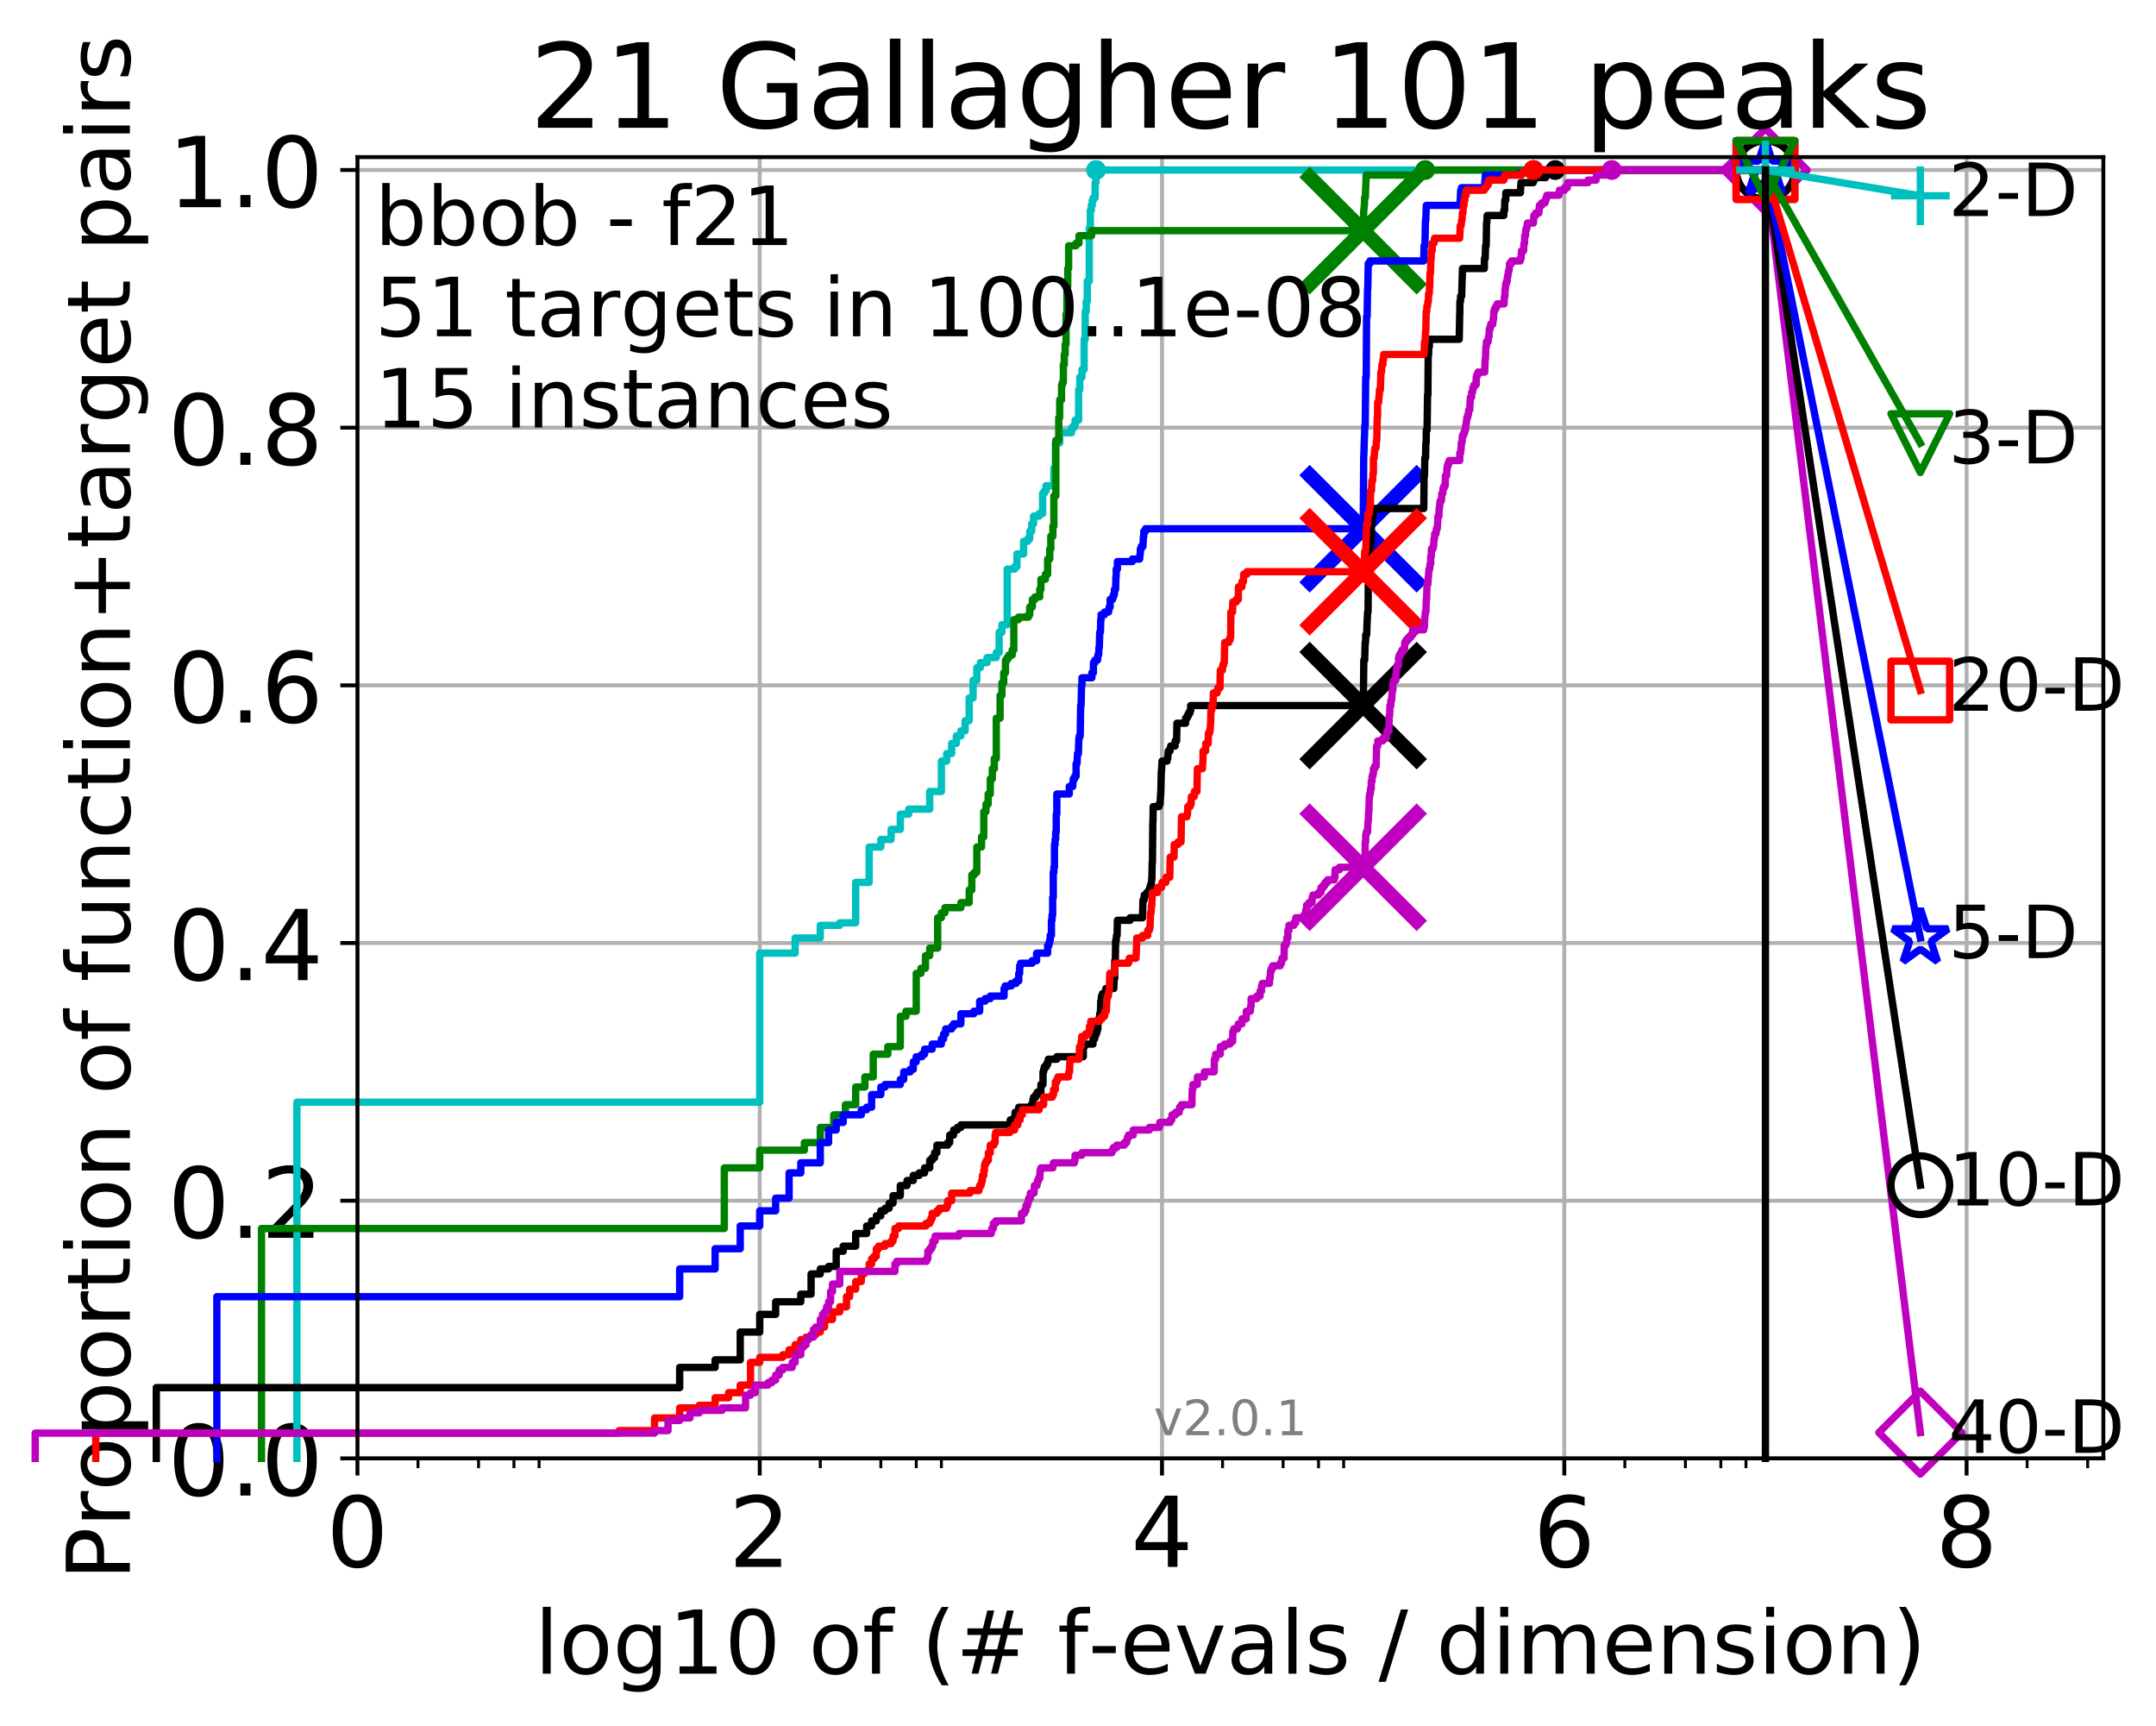 <?xml version="1.0" encoding="utf-8" standalone="no"?>
<!DOCTYPE svg PUBLIC "-//W3C//DTD SVG 1.1//EN"
  "http://www.w3.org/Graphics/SVG/1.1/DTD/svg11.dtd">
<!-- Created with matplotlib (http://matplotlib.org/) -->
<svg height="353pt" version="1.1" viewBox="0 0 441 353" width="441pt" xmlns="http://www.w3.org/2000/svg" xmlns:xlink="http://www.w3.org/1999/xlink">
 <defs>
  <style type="text/css">
*{stroke-linecap:butt;stroke-linejoin:round;}
  </style>
 </defs>
 <g id="figure_1">
  <g id="patch_1">
   <path d="M -0 353.222 
L 441.803 353.222 
L 441.803 0 
L -0 0 
z
" style="fill:#ffffff;"/>
  </g>
  <g id="axes_1">
   <g id="patch_2">
    <path d="M 73.113 298.245 
L 430.233 298.245 
L 430.233 32.133 
L 73.113 32.133 
z
" style="fill:#ffffff;"/>
   </g>
   <g id="matplotlib.axis_1">
    <g id="xtick_1">
     <g id="line2d_1">
      <path clip-path="url(#pd1e81610b2)" d="M 73.113 298.245 
L 73.113 32.133 
" style="fill:none;stroke:#b0b0b0;stroke-linecap:square;stroke-width:0.8;"/>
     </g>
     <g id="line2d_2">
      <defs>
       <path d="M 0 0 
L 0 3.5 
" id="m8f5e47cb4a" style="stroke:#000000;stroke-width:0.8;"/>
      </defs>
      <g>
       <use style="stroke:#000000;stroke-width:0.8;" x="73.113" xlink:href="#m8f5e47cb4a" y="298.245"/>
      </g>
     </g>
     <g id="text_1">
      <!-- 0 -->
      <defs>
       <path d="M 31.781 66.406 
Q 24.172 66.406 20.328 58.906 
Q 16.5 51.422 16.5 36.375 
Q 16.5 21.391 20.328 13.891 
Q 24.172 6.391 31.781 6.391 
Q 39.453 6.391 43.281 13.891 
Q 47.125 21.391 47.125 36.375 
Q 47.125 51.422 43.281 58.906 
Q 39.453 66.406 31.781 66.406 
M 31.781 74.219 
Q 44.047 74.219 50.516 64.516 
Q 56.984 54.828 56.984 36.375 
Q 56.984 17.969 50.516 8.266 
Q 44.047 -1.422 31.781 -1.422 
Q 19.531 -1.422 13.062 8.266 
Q 6.594 17.969 6.594 36.375 
Q 6.594 54.828 13.062 64.516 
Q 19.531 74.219 31.781 74.219 
" id="DejaVuSans-30"/>
      </defs>
      <g transform="translate(66.751 320.442)scale(0.2 -0.2)">
       <use xlink:href="#DejaVuSans-30"/>
      </g>
     </g>
    </g>
    <g id="xtick_2">
     <g id="line2d_3">
      <path clip-path="url(#pd1e81610b2)" d="M 155.399 298.245 
L 155.399 32.133 
" style="fill:none;stroke:#b0b0b0;stroke-linecap:square;stroke-width:0.8;"/>
     </g>
     <g id="line2d_4">
      <g>
       <use style="stroke:#000000;stroke-width:0.8;" x="155.399" xlink:href="#m8f5e47cb4a" y="298.245"/>
      </g>
     </g>
     <g id="text_2">
      <!-- 2 -->
      <defs>
       <path d="M 19.188 8.297 
L 53.609 8.297 
L 53.609 0 
L 7.328 0 
L 7.328 8.297 
Q 12.938 14.109 22.625 23.891 
Q 32.328 33.688 34.812 36.531 
Q 39.547 41.844 41.422 45.531 
Q 43.312 49.219 43.312 52.781 
Q 43.312 58.594 39.234 62.25 
Q 35.156 65.922 28.609 65.922 
Q 23.969 65.922 18.812 64.312 
Q 13.672 62.703 7.812 59.422 
L 7.812 69.391 
Q 13.766 71.781 18.938 73 
Q 24.125 74.219 28.422 74.219 
Q 39.75 74.219 46.484 68.547 
Q 53.219 62.891 53.219 53.422 
Q 53.219 48.922 51.531 44.891 
Q 49.859 40.875 45.406 35.406 
Q 44.188 33.984 37.641 27.219 
Q 31.109 20.453 19.188 8.297 
" id="DejaVuSans-32"/>
      </defs>
      <g transform="translate(149.037 320.442)scale(0.2 -0.2)">
       <use xlink:href="#DejaVuSans-32"/>
      </g>
     </g>
    </g>
    <g id="xtick_3">
     <g id="line2d_5">
      <path clip-path="url(#pd1e81610b2)" d="M 237.685 298.245 
L 237.685 32.133 
" style="fill:none;stroke:#b0b0b0;stroke-linecap:square;stroke-width:0.8;"/>
     </g>
     <g id="line2d_6">
      <g>
       <use style="stroke:#000000;stroke-width:0.8;" x="237.685" xlink:href="#m8f5e47cb4a" y="298.245"/>
      </g>
     </g>
     <g id="text_3">
      <!-- 4 -->
      <defs>
       <path d="M 37.797 64.312 
L 12.891 25.391 
L 37.797 25.391 
z
M 35.203 72.906 
L 47.609 72.906 
L 47.609 25.391 
L 58.016 25.391 
L 58.016 17.188 
L 47.609 17.188 
L 47.609 0 
L 37.797 0 
L 37.797 17.188 
L 4.891 17.188 
L 4.891 26.703 
z
" id="DejaVuSans-34"/>
      </defs>
      <g transform="translate(231.322 320.442)scale(0.2 -0.2)">
       <use xlink:href="#DejaVuSans-34"/>
      </g>
     </g>
    </g>
    <g id="xtick_4">
     <g id="line2d_7">
      <path clip-path="url(#pd1e81610b2)" d="M 319.97 298.245 
L 319.97 32.133 
" style="fill:none;stroke:#b0b0b0;stroke-linecap:square;stroke-width:0.8;"/>
     </g>
     <g id="line2d_8">
      <g>
       <use style="stroke:#000000;stroke-width:0.8;" x="319.97" xlink:href="#m8f5e47cb4a" y="298.245"/>
      </g>
     </g>
     <g id="text_4">
      <!-- 6 -->
      <defs>
       <path d="M 33.016 40.375 
Q 26.375 40.375 22.484 35.828 
Q 18.609 31.297 18.609 23.391 
Q 18.609 15.531 22.484 10.953 
Q 26.375 6.391 33.016 6.391 
Q 39.656 6.391 43.531 10.953 
Q 47.406 15.531 47.406 23.391 
Q 47.406 31.297 43.531 35.828 
Q 39.656 40.375 33.016 40.375 
M 52.594 71.297 
L 52.594 62.312 
Q 48.875 64.062 45.094 64.984 
Q 41.312 65.922 37.594 65.922 
Q 27.828 65.922 22.672 59.328 
Q 17.531 52.734 16.797 39.406 
Q 19.672 43.656 24.016 45.922 
Q 28.375 48.188 33.594 48.188 
Q 44.578 48.188 50.953 41.516 
Q 57.328 34.859 57.328 23.391 
Q 57.328 12.156 50.688 5.359 
Q 44.047 -1.422 33.016 -1.422 
Q 20.359 -1.422 13.672 8.266 
Q 6.984 17.969 6.984 36.375 
Q 6.984 53.656 15.188 63.938 
Q 23.391 74.219 37.203 74.219 
Q 40.922 74.219 44.703 73.484 
Q 48.484 72.75 52.594 71.297 
" id="DejaVuSans-36"/>
      </defs>
      <g transform="translate(313.608 320.442)scale(0.2 -0.2)">
       <use xlink:href="#DejaVuSans-36"/>
      </g>
     </g>
    </g>
    <g id="xtick_5">
     <g id="line2d_9">
      <path clip-path="url(#pd1e81610b2)" d="M 402.256 298.245 
L 402.256 32.133 
" style="fill:none;stroke:#b0b0b0;stroke-linecap:square;stroke-width:0.8;"/>
     </g>
     <g id="line2d_10">
      <g>
       <use style="stroke:#000000;stroke-width:0.8;" x="402.256" xlink:href="#m8f5e47cb4a" y="298.245"/>
      </g>
     </g>
     <g id="text_5">
      <!-- 8 -->
      <defs>
       <path d="M 31.781 34.625 
Q 24.75 34.625 20.719 30.859 
Q 16.703 27.094 16.703 20.516 
Q 16.703 13.922 20.719 10.156 
Q 24.75 6.391 31.781 6.391 
Q 38.812 6.391 42.859 10.172 
Q 46.922 13.969 46.922 20.516 
Q 46.922 27.094 42.891 30.859 
Q 38.875 34.625 31.781 34.625 
M 21.922 38.812 
Q 15.578 40.375 12.031 44.719 
Q 8.5 49.078 8.5 55.328 
Q 8.5 64.062 14.719 69.141 
Q 20.953 74.219 31.781 74.219 
Q 42.672 74.219 48.875 69.141 
Q 55.078 64.062 55.078 55.328 
Q 55.078 49.078 51.531 44.719 
Q 48 40.375 41.703 38.812 
Q 48.828 37.156 52.797 32.312 
Q 56.781 27.484 56.781 20.516 
Q 56.781 9.906 50.312 4.234 
Q 43.844 -1.422 31.781 -1.422 
Q 19.734 -1.422 13.25 4.234 
Q 6.781 9.906 6.781 20.516 
Q 6.781 27.484 10.781 32.312 
Q 14.797 37.156 21.922 38.812 
M 18.312 54.391 
Q 18.312 48.734 21.844 45.562 
Q 25.391 42.391 31.781 42.391 
Q 38.141 42.391 41.719 45.562 
Q 45.312 48.734 45.312 54.391 
Q 45.312 60.062 41.719 63.234 
Q 38.141 66.406 31.781 66.406 
Q 25.391 66.406 21.844 63.234 
Q 18.312 60.062 18.312 54.391 
" id="DejaVuSans-38"/>
      </defs>
      <g transform="translate(395.894 320.442)scale(0.2 -0.2)">
       <use xlink:href="#DejaVuSans-38"/>
      </g>
     </g>
    </g>
    <g id="xtick_6">
     <g id="line2d_11">
      <defs>
       <path d="M 0 0 
L 0 2 
" id="m7e50c63bf6" style="stroke:#000000;stroke-width:0.6;"/>
      </defs>
      <g>
       <use style="stroke:#000000;stroke-width:0.6;" x="85.499" xlink:href="#m7e50c63bf6" y="298.245"/>
      </g>
     </g>
    </g>
    <g id="xtick_7">
     <g id="line2d_12">
      <g>
       <use style="stroke:#000000;stroke-width:0.6;" x="97.884" xlink:href="#m7e50c63bf6" y="298.245"/>
      </g>
     </g>
    </g>
    <g id="xtick_8">
     <g id="line2d_13">
      <g>
       <use style="stroke:#000000;stroke-width:0.6;" x="105.129" xlink:href="#m7e50c63bf6" y="298.245"/>
      </g>
     </g>
    </g>
    <g id="xtick_9">
     <g id="line2d_14">
      <g>
       <use style="stroke:#000000;stroke-width:0.6;" x="110.269" xlink:href="#m7e50c63bf6" y="298.245"/>
      </g>
     </g>
    </g>
    <g id="xtick_10">
     <g id="line2d_15">
      <g>
       <use style="stroke:#000000;stroke-width:0.6;" x="167.784" xlink:href="#m7e50c63bf6" y="298.245"/>
      </g>
     </g>
    </g>
    <g id="xtick_11">
     <g id="line2d_16">
      <g>
       <use style="stroke:#000000;stroke-width:0.6;" x="180.17" xlink:href="#m7e50c63bf6" y="298.245"/>
      </g>
     </g>
    </g>
    <g id="xtick_12">
     <g id="line2d_17">
      <g>
       <use style="stroke:#000000;stroke-width:0.6;" x="187.414" xlink:href="#m7e50c63bf6" y="298.245"/>
      </g>
     </g>
    </g>
    <g id="xtick_13">
     <g id="line2d_18">
      <g>
       <use style="stroke:#000000;stroke-width:0.6;" x="192.555" xlink:href="#m7e50c63bf6" y="298.245"/>
      </g>
     </g>
    </g>
    <g id="xtick_14">
     <g id="line2d_19">
      <g>
       <use style="stroke:#000000;stroke-width:0.6;" x="250.07" xlink:href="#m7e50c63bf6" y="298.245"/>
      </g>
     </g>
    </g>
    <g id="xtick_15">
     <g id="line2d_20">
      <g>
       <use style="stroke:#000000;stroke-width:0.6;" x="262.455" xlink:href="#m7e50c63bf6" y="298.245"/>
      </g>
     </g>
    </g>
    <g id="xtick_16">
     <g id="line2d_21">
      <g>
       <use style="stroke:#000000;stroke-width:0.6;" x="269.7" xlink:href="#m7e50c63bf6" y="298.245"/>
      </g>
     </g>
    </g>
    <g id="xtick_17">
     <g id="line2d_22">
      <g>
       <use style="stroke:#000000;stroke-width:0.6;" x="274.84" xlink:href="#m7e50c63bf6" y="298.245"/>
      </g>
     </g>
    </g>
    <g id="xtick_18">
     <g id="line2d_23">
      <g>
       <use style="stroke:#000000;stroke-width:0.6;" x="332.356" xlink:href="#m7e50c63bf6" y="298.245"/>
      </g>
     </g>
    </g>
    <g id="xtick_19">
     <g id="line2d_24">
      <g>
       <use style="stroke:#000000;stroke-width:0.6;" x="344.741" xlink:href="#m7e50c63bf6" y="298.245"/>
      </g>
     </g>
    </g>
    <g id="xtick_20">
     <g id="line2d_25">
      <g>
       <use style="stroke:#000000;stroke-width:0.6;" x="351.986" xlink:href="#m7e50c63bf6" y="298.245"/>
      </g>
     </g>
    </g>
    <g id="xtick_21">
     <g id="line2d_26">
      <g>
       <use style="stroke:#000000;stroke-width:0.6;" x="357.126" xlink:href="#m7e50c63bf6" y="298.245"/>
      </g>
     </g>
    </g>
    <g id="xtick_22">
     <g id="line2d_27">
      <g>
       <use style="stroke:#000000;stroke-width:0.6;" x="414.641" xlink:href="#m7e50c63bf6" y="298.245"/>
      </g>
     </g>
    </g>
    <g id="xtick_23">
     <g id="line2d_28">
      <g>
       <use style="stroke:#000000;stroke-width:0.6;" x="427.027" xlink:href="#m7e50c63bf6" y="298.245"/>
      </g>
     </g>
    </g>
    <g id="text_6">
     <!-- log10 of (# f-evals / dimension) -->
     <defs>
      <path d="M 9.422 75.984 
L 18.406 75.984 
L 18.406 0 
L 9.422 0 
z
" id="DejaVuSans-6c"/>
      <path d="M 30.609 48.391 
Q 23.391 48.391 19.188 42.75 
Q 14.984 37.109 14.984 27.297 
Q 14.984 17.484 19.156 11.844 
Q 23.344 6.203 30.609 6.203 
Q 37.797 6.203 41.984 11.859 
Q 46.188 17.531 46.188 27.297 
Q 46.188 37.016 41.984 42.703 
Q 37.797 48.391 30.609 48.391 
M 30.609 56 
Q 42.328 56 49.016 48.375 
Q 55.719 40.766 55.719 27.297 
Q 55.719 13.875 49.016 6.219 
Q 42.328 -1.422 30.609 -1.422 
Q 18.844 -1.422 12.172 6.219 
Q 5.516 13.875 5.516 27.297 
Q 5.516 40.766 12.172 48.375 
Q 18.844 56 30.609 56 
" id="DejaVuSans-6f"/>
      <path d="M 45.406 27.984 
Q 45.406 37.75 41.375 43.109 
Q 37.359 48.484 30.078 48.484 
Q 22.859 48.484 18.828 43.109 
Q 14.797 37.75 14.797 27.984 
Q 14.797 18.266 18.828 12.891 
Q 22.859 7.516 30.078 7.516 
Q 37.359 7.516 41.375 12.891 
Q 45.406 18.266 45.406 27.984 
M 54.391 6.781 
Q 54.391 -7.172 48.188 -13.984 
Q 42 -20.797 29.203 -20.797 
Q 24.469 -20.797 20.266 -20.094 
Q 16.062 -19.391 12.109 -17.922 
L 12.109 -9.188 
Q 16.062 -11.328 19.922 -12.344 
Q 23.781 -13.375 27.781 -13.375 
Q 36.625 -13.375 41.016 -8.766 
Q 45.406 -4.156 45.406 5.172 
L 45.406 9.625 
Q 42.625 4.781 38.281 2.391 
Q 33.938 0 27.875 0 
Q 17.828 0 11.672 7.656 
Q 5.516 15.328 5.516 27.984 
Q 5.516 40.672 11.672 48.328 
Q 17.828 56 27.875 56 
Q 33.938 56 38.281 53.609 
Q 42.625 51.219 45.406 46.391 
L 45.406 54.688 
L 54.391 54.688 
z
" id="DejaVuSans-67"/>
      <path d="M 12.406 8.297 
L 28.516 8.297 
L 28.516 63.922 
L 10.984 60.406 
L 10.984 69.391 
L 28.422 72.906 
L 38.281 72.906 
L 38.281 8.297 
L 54.391 8.297 
L 54.391 0 
L 12.406 0 
z
" id="DejaVuSans-31"/>
      <path id="DejaVuSans-20"/>
      <path d="M 37.109 75.984 
L 37.109 68.5 
L 28.516 68.5 
Q 23.688 68.5 21.797 66.547 
Q 19.922 64.594 19.922 59.516 
L 19.922 54.688 
L 34.719 54.688 
L 34.719 47.703 
L 19.922 47.703 
L 19.922 0 
L 10.891 0 
L 10.891 47.703 
L 2.297 47.703 
L 2.297 54.688 
L 10.891 54.688 
L 10.891 58.5 
Q 10.891 67.625 15.141 71.797 
Q 19.391 75.984 28.609 75.984 
z
" id="DejaVuSans-66"/>
      <path d="M 31 75.875 
Q 24.469 64.656 21.281 53.656 
Q 18.109 42.672 18.109 31.391 
Q 18.109 20.125 21.312 9.062 
Q 24.516 -2 31 -13.188 
L 23.188 -13.188 
Q 15.875 -1.703 12.234 9.375 
Q 8.594 20.453 8.594 31.391 
Q 8.594 42.281 12.203 53.312 
Q 15.828 64.359 23.188 75.875 
z
" id="DejaVuSans-28"/>
      <path d="M 51.125 44 
L 36.922 44 
L 32.812 27.688 
L 47.125 27.688 
z
M 43.797 71.781 
L 38.719 51.516 
L 52.984 51.516 
L 58.109 71.781 
L 65.922 71.781 
L 60.891 51.516 
L 76.125 51.516 
L 76.125 44 
L 58.984 44 
L 54.984 27.688 
L 70.516 27.688 
L 70.516 20.219 
L 53.078 20.219 
L 48 0 
L 40.188 0 
L 45.219 20.219 
L 30.906 20.219 
L 25.875 0 
L 18.016 0 
L 23.094 20.219 
L 7.719 20.219 
L 7.719 27.688 
L 24.906 27.688 
L 29 44 
L 13.281 44 
L 13.281 51.516 
L 30.906 51.516 
L 35.891 71.781 
z
" id="DejaVuSans-23"/>
      <path d="M 4.891 31.391 
L 31.203 31.391 
L 31.203 23.391 
L 4.891 23.391 
z
" id="DejaVuSans-2d"/>
      <path d="M 56.203 29.594 
L 56.203 25.203 
L 14.891 25.203 
Q 15.484 15.922 20.484 11.062 
Q 25.484 6.203 34.422 6.203 
Q 39.594 6.203 44.453 7.469 
Q 49.312 8.734 54.109 11.281 
L 54.109 2.781 
Q 49.266 0.734 44.188 -0.344 
Q 39.109 -1.422 33.891 -1.422 
Q 20.797 -1.422 13.156 6.188 
Q 5.516 13.812 5.516 26.812 
Q 5.516 40.234 12.766 48.109 
Q 20.016 56 32.328 56 
Q 43.359 56 49.781 48.891 
Q 56.203 41.797 56.203 29.594 
M 47.219 32.234 
Q 47.125 39.594 43.094 43.984 
Q 39.062 48.391 32.422 48.391 
Q 24.906 48.391 20.391 44.141 
Q 15.875 39.891 15.188 32.172 
z
" id="DejaVuSans-65"/>
      <path d="M 2.984 54.688 
L 12.5 54.688 
L 29.594 8.797 
L 46.688 54.688 
L 56.203 54.688 
L 35.688 0 
L 23.484 0 
z
" id="DejaVuSans-76"/>
      <path d="M 34.281 27.484 
Q 23.391 27.484 19.188 25 
Q 14.984 22.516 14.984 16.5 
Q 14.984 11.719 18.141 8.906 
Q 21.297 6.109 26.703 6.109 
Q 34.188 6.109 38.703 11.406 
Q 43.219 16.703 43.219 25.484 
L 43.219 27.484 
z
M 52.203 31.203 
L 52.203 0 
L 43.219 0 
L 43.219 8.297 
Q 40.141 3.328 35.547 0.953 
Q 30.953 -1.422 24.312 -1.422 
Q 15.922 -1.422 10.953 3.297 
Q 6 8.016 6 15.922 
Q 6 25.141 12.172 29.828 
Q 18.359 34.516 30.609 34.516 
L 43.219 34.516 
L 43.219 35.406 
Q 43.219 41.609 39.141 45 
Q 35.062 48.391 27.688 48.391 
Q 23 48.391 18.547 47.266 
Q 14.109 46.141 10.016 43.891 
L 10.016 52.203 
Q 14.938 54.109 19.578 55.047 
Q 24.219 56 28.609 56 
Q 40.484 56 46.344 49.844 
Q 52.203 43.703 52.203 31.203 
" id="DejaVuSans-61"/>
      <path d="M 44.281 53.078 
L 44.281 44.578 
Q 40.484 46.531 36.375 47.5 
Q 32.281 48.484 27.875 48.484 
Q 21.188 48.484 17.844 46.438 
Q 14.5 44.391 14.5 40.281 
Q 14.5 37.156 16.891 35.375 
Q 19.281 33.594 26.516 31.984 
L 29.594 31.297 
Q 39.156 29.25 43.188 25.516 
Q 47.219 21.781 47.219 15.094 
Q 47.219 7.469 41.188 3.016 
Q 35.156 -1.422 24.609 -1.422 
Q 20.219 -1.422 15.453 -0.562 
Q 10.688 0.297 5.422 2 
L 5.422 11.281 
Q 10.406 8.688 15.234 7.391 
Q 20.062 6.109 24.812 6.109 
Q 31.156 6.109 34.562 8.281 
Q 37.984 10.453 37.984 14.406 
Q 37.984 18.062 35.516 20.016 
Q 33.062 21.969 24.703 23.781 
L 21.578 24.516 
Q 13.234 26.266 9.516 29.906 
Q 5.812 33.547 5.812 39.891 
Q 5.812 47.609 11.281 51.797 
Q 16.75 56 26.812 56 
Q 31.781 56 36.172 55.266 
Q 40.578 54.547 44.281 53.078 
" id="DejaVuSans-73"/>
      <path d="M 25.391 72.906 
L 33.688 72.906 
L 8.297 -9.281 
L 0 -9.281 
z
" id="DejaVuSans-2f"/>
      <path d="M 45.406 46.391 
L 45.406 75.984 
L 54.391 75.984 
L 54.391 0 
L 45.406 0 
L 45.406 8.203 
Q 42.578 3.328 38.25 0.953 
Q 33.938 -1.422 27.875 -1.422 
Q 17.969 -1.422 11.734 6.484 
Q 5.516 14.406 5.516 27.297 
Q 5.516 40.188 11.734 48.094 
Q 17.969 56 27.875 56 
Q 33.938 56 38.25 53.625 
Q 42.578 51.266 45.406 46.391 
M 14.797 27.297 
Q 14.797 17.391 18.875 11.75 
Q 22.953 6.109 30.078 6.109 
Q 37.203 6.109 41.297 11.75 
Q 45.406 17.391 45.406 27.297 
Q 45.406 37.203 41.297 42.844 
Q 37.203 48.484 30.078 48.484 
Q 22.953 48.484 18.875 42.844 
Q 14.797 37.203 14.797 27.297 
" id="DejaVuSans-64"/>
      <path d="M 9.422 54.688 
L 18.406 54.688 
L 18.406 0 
L 9.422 0 
z
M 9.422 75.984 
L 18.406 75.984 
L 18.406 64.594 
L 9.422 64.594 
z
" id="DejaVuSans-69"/>
      <path d="M 52 44.188 
Q 55.375 50.25 60.062 53.125 
Q 64.75 56 71.094 56 
Q 79.641 56 84.281 50.016 
Q 88.922 44.047 88.922 33.016 
L 88.922 0 
L 79.891 0 
L 79.891 32.719 
Q 79.891 40.578 77.094 44.375 
Q 74.312 48.188 68.609 48.188 
Q 61.625 48.188 57.562 43.547 
Q 53.516 38.922 53.516 30.906 
L 53.516 0 
L 44.484 0 
L 44.484 32.719 
Q 44.484 40.625 41.703 44.406 
Q 38.922 48.188 33.109 48.188 
Q 26.219 48.188 22.156 43.531 
Q 18.109 38.875 18.109 30.906 
L 18.109 0 
L 9.078 0 
L 9.078 54.688 
L 18.109 54.688 
L 18.109 46.188 
Q 21.188 51.219 25.484 53.609 
Q 29.781 56 35.688 56 
Q 41.656 56 45.828 52.969 
Q 50 49.953 52 44.188 
" id="DejaVuSans-6d"/>
      <path d="M 54.891 33.016 
L 54.891 0 
L 45.906 0 
L 45.906 32.719 
Q 45.906 40.484 42.875 44.328 
Q 39.844 48.188 33.797 48.188 
Q 26.516 48.188 22.312 43.547 
Q 18.109 38.922 18.109 30.906 
L 18.109 0 
L 9.078 0 
L 9.078 54.688 
L 18.109 54.688 
L 18.109 46.188 
Q 21.344 51.125 25.703 53.562 
Q 30.078 56 35.797 56 
Q 45.219 56 50.047 50.172 
Q 54.891 44.344 54.891 33.016 
" id="DejaVuSans-6e"/>
      <path d="M 8.016 75.875 
L 15.828 75.875 
Q 23.141 64.359 26.781 53.312 
Q 30.422 42.281 30.422 31.391 
Q 30.422 20.453 26.781 9.375 
Q 23.141 -1.703 15.828 -13.188 
L 8.016 -13.188 
Q 14.5 -2 17.703 9.062 
Q 20.906 20.125 20.906 31.391 
Q 20.906 42.672 17.703 53.656 
Q 14.5 64.656 8.016 75.875 
" id="DejaVuSans-29"/>
     </defs>
     <g transform="translate(109.328 342.279)scale(0.18 -0.18)">
      <use xlink:href="#DejaVuSans-6c"/>
      <use x="27.783" xlink:href="#DejaVuSans-6f"/>
      <use x="88.965" xlink:href="#DejaVuSans-67"/>
      <use x="152.441" xlink:href="#DejaVuSans-31"/>
      <use x="216.064" xlink:href="#DejaVuSans-30"/>
      <use x="279.688" xlink:href="#DejaVuSans-20"/>
      <use x="311.475" xlink:href="#DejaVuSans-6f"/>
      <use x="372.656" xlink:href="#DejaVuSans-66"/>
      <use x="407.861" xlink:href="#DejaVuSans-20"/>
      <use x="439.648" xlink:href="#DejaVuSans-28"/>
      <use x="478.662" xlink:href="#DejaVuSans-23"/>
      <use x="562.451" xlink:href="#DejaVuSans-20"/>
      <use x="594.238" xlink:href="#DejaVuSans-66"/>
      <use x="629.365" xlink:href="#DejaVuSans-2d"/>
      <use x="665.449" xlink:href="#DejaVuSans-65"/>
      <use x="726.973" xlink:href="#DejaVuSans-76"/>
      <use x="786.152" xlink:href="#DejaVuSans-61"/>
      <use x="847.432" xlink:href="#DejaVuSans-6c"/>
      <use x="875.215" xlink:href="#DejaVuSans-73"/>
      <use x="927.314" xlink:href="#DejaVuSans-20"/>
      <use x="959.102" xlink:href="#DejaVuSans-2f"/>
      <use x="992.793" xlink:href="#DejaVuSans-20"/>
      <use x="1024.58" xlink:href="#DejaVuSans-64"/>
      <use x="1088.057" xlink:href="#DejaVuSans-69"/>
      <use x="1115.84" xlink:href="#DejaVuSans-6d"/>
      <use x="1213.252" xlink:href="#DejaVuSans-65"/>
      <use x="1274.775" xlink:href="#DejaVuSans-6e"/>
      <use x="1338.154" xlink:href="#DejaVuSans-73"/>
      <use x="1390.254" xlink:href="#DejaVuSans-69"/>
      <use x="1418.037" xlink:href="#DejaVuSans-6f"/>
      <use x="1479.219" xlink:href="#DejaVuSans-6e"/>
      <use x="1542.598" xlink:href="#DejaVuSans-29"/>
     </g>
    </g>
   </g>
   <g id="matplotlib.axis_2">
    <g id="ytick_1">
     <g id="line2d_29">
      <path clip-path="url(#pd1e81610b2)" d="M 73.113 298.245 
L 430.233 298.245 
" style="fill:none;stroke:#b0b0b0;stroke-linecap:square;stroke-width:0.8;"/>
     </g>
     <g id="line2d_30">
      <defs>
       <path d="M 0 0 
L -3.5 0 
" id="md5f730232a" style="stroke:#000000;stroke-width:0.8;"/>
      </defs>
      <g>
       <use style="stroke:#000000;stroke-width:0.8;" x="73.113" xlink:href="#md5f730232a" y="298.245"/>
      </g>
     </g>
     <g id="text_7">
      <!-- 0.0 -->
      <defs>
       <path d="M 10.688 12.406 
L 21 12.406 
L 21 0 
L 10.688 0 
z
" id="DejaVuSans-2e"/>
      </defs>
      <g transform="translate(34.307 305.844)scale(0.2 -0.2)">
       <use xlink:href="#DejaVuSans-30"/>
       <use x="63.623" xlink:href="#DejaVuSans-2e"/>
       <use x="95.41" xlink:href="#DejaVuSans-30"/>
      </g>
     </g>
    </g>
    <g id="ytick_2">
     <g id="line2d_31">
      <path clip-path="url(#pd1e81610b2)" d="M 73.113 245.55 
L 430.233 245.55 
" style="fill:none;stroke:#b0b0b0;stroke-linecap:square;stroke-width:0.8;"/>
     </g>
     <g id="line2d_32">
      <g>
       <use style="stroke:#000000;stroke-width:0.8;" x="73.113" xlink:href="#md5f730232a" y="245.55"/>
      </g>
     </g>
     <g id="text_8">
      <!-- 0.2 -->
      <g transform="translate(34.307 253.148)scale(0.2 -0.2)">
       <use xlink:href="#DejaVuSans-30"/>
       <use x="63.623" xlink:href="#DejaVuSans-2e"/>
       <use x="95.41" xlink:href="#DejaVuSans-32"/>
      </g>
     </g>
    </g>
    <g id="ytick_3">
     <g id="line2d_33">
      <path clip-path="url(#pd1e81610b2)" d="M 73.113 192.854 
L 430.233 192.854 
" style="fill:none;stroke:#b0b0b0;stroke-linecap:square;stroke-width:0.8;"/>
     </g>
     <g id="line2d_34">
      <g>
       <use style="stroke:#000000;stroke-width:0.8;" x="73.113" xlink:href="#md5f730232a" y="192.854"/>
      </g>
     </g>
     <g id="text_9">
      <!-- 0.4 -->
      <g transform="translate(34.307 200.453)scale(0.2 -0.2)">
       <use xlink:href="#DejaVuSans-30"/>
       <use x="63.623" xlink:href="#DejaVuSans-2e"/>
       <use x="95.41" xlink:href="#DejaVuSans-34"/>
      </g>
     </g>
    </g>
    <g id="ytick_4">
     <g id="line2d_35">
      <path clip-path="url(#pd1e81610b2)" d="M 73.113 140.159 
L 430.233 140.159 
" style="fill:none;stroke:#b0b0b0;stroke-linecap:square;stroke-width:0.8;"/>
     </g>
     <g id="line2d_36">
      <g>
       <use style="stroke:#000000;stroke-width:0.8;" x="73.113" xlink:href="#md5f730232a" y="140.159"/>
      </g>
     </g>
     <g id="text_10">
      <!-- 0.6 -->
      <g transform="translate(34.307 147.757)scale(0.2 -0.2)">
       <use xlink:href="#DejaVuSans-30"/>
       <use x="63.623" xlink:href="#DejaVuSans-2e"/>
       <use x="95.41" xlink:href="#DejaVuSans-36"/>
      </g>
     </g>
    </g>
    <g id="ytick_5">
     <g id="line2d_37">
      <path clip-path="url(#pd1e81610b2)" d="M 73.113 87.464 
L 430.233 87.464 
" style="fill:none;stroke:#b0b0b0;stroke-linecap:square;stroke-width:0.8;"/>
     </g>
     <g id="line2d_38">
      <g>
       <use style="stroke:#000000;stroke-width:0.8;" x="73.113" xlink:href="#md5f730232a" y="87.464"/>
      </g>
     </g>
     <g id="text_11">
      <!-- 0.8 -->
      <g transform="translate(34.307 95.062)scale(0.2 -0.2)">
       <use xlink:href="#DejaVuSans-30"/>
       <use x="63.623" xlink:href="#DejaVuSans-2e"/>
       <use x="95.41" xlink:href="#DejaVuSans-38"/>
      </g>
     </g>
    </g>
    <g id="ytick_6">
     <g id="line2d_39">
      <path clip-path="url(#pd1e81610b2)" d="M 73.113 34.768 
L 430.233 34.768 
" style="fill:none;stroke:#b0b0b0;stroke-linecap:square;stroke-width:0.8;"/>
     </g>
     <g id="line2d_40">
      <g>
       <use style="stroke:#000000;stroke-width:0.8;" x="73.113" xlink:href="#md5f730232a" y="34.768"/>
      </g>
     </g>
     <g id="text_12">
      <!-- 1.0 -->
      <g transform="translate(34.307 42.367)scale(0.2 -0.2)">
       <use xlink:href="#DejaVuSans-31"/>
       <use x="63.623" xlink:href="#DejaVuSans-2e"/>
       <use x="95.41" xlink:href="#DejaVuSans-30"/>
      </g>
     </g>
    </g>
    <g id="text_13">
     <!-- Proportion of function+target pairs -->
     <defs>
      <path d="M 19.672 64.797 
L 19.672 37.406 
L 32.078 37.406 
Q 38.969 37.406 42.719 40.969 
Q 46.484 44.531 46.484 51.125 
Q 46.484 57.672 42.719 61.234 
Q 38.969 64.797 32.078 64.797 
z
M 9.812 72.906 
L 32.078 72.906 
Q 44.344 72.906 50.609 67.359 
Q 56.891 61.812 56.891 51.125 
Q 56.891 40.328 50.609 34.812 
Q 44.344 29.297 32.078 29.297 
L 19.672 29.297 
L 19.672 0 
L 9.812 0 
z
" id="DejaVuSans-50"/>
      <path d="M 41.109 46.297 
Q 39.594 47.172 37.812 47.578 
Q 36.031 48 33.891 48 
Q 26.266 48 22.188 43.047 
Q 18.109 38.094 18.109 28.812 
L 18.109 0 
L 9.078 0 
L 9.078 54.688 
L 18.109 54.688 
L 18.109 46.188 
Q 20.953 51.172 25.484 53.578 
Q 30.031 56 36.531 56 
Q 37.453 56 38.578 55.875 
Q 39.703 55.766 41.062 55.516 
z
" id="DejaVuSans-72"/>
      <path d="M 18.109 8.203 
L 18.109 -20.797 
L 9.078 -20.797 
L 9.078 54.688 
L 18.109 54.688 
L 18.109 46.391 
Q 20.953 51.266 25.266 53.625 
Q 29.594 56 35.594 56 
Q 45.562 56 51.781 48.094 
Q 58.016 40.188 58.016 27.297 
Q 58.016 14.406 51.781 6.484 
Q 45.562 -1.422 35.594 -1.422 
Q 29.594 -1.422 25.266 0.953 
Q 20.953 3.328 18.109 8.203 
M 48.688 27.297 
Q 48.688 37.203 44.609 42.844 
Q 40.531 48.484 33.406 48.484 
Q 26.266 48.484 22.188 42.844 
Q 18.109 37.203 18.109 27.297 
Q 18.109 17.391 22.188 11.75 
Q 26.266 6.109 33.406 6.109 
Q 40.531 6.109 44.609 11.75 
Q 48.688 17.391 48.688 27.297 
" id="DejaVuSans-70"/>
      <path d="M 18.312 70.219 
L 18.312 54.688 
L 36.812 54.688 
L 36.812 47.703 
L 18.312 47.703 
L 18.312 18.016 
Q 18.312 11.328 20.141 9.422 
Q 21.969 7.516 27.594 7.516 
L 36.812 7.516 
L 36.812 0 
L 27.594 0 
Q 17.188 0 13.234 3.875 
Q 9.281 7.766 9.281 18.016 
L 9.281 47.703 
L 2.688 47.703 
L 2.688 54.688 
L 9.281 54.688 
L 9.281 70.219 
z
" id="DejaVuSans-74"/>
      <path d="M 8.5 21.578 
L 8.5 54.688 
L 17.484 54.688 
L 17.484 21.922 
Q 17.484 14.156 20.5 10.266 
Q 23.531 6.391 29.594 6.391 
Q 36.859 6.391 41.078 11.031 
Q 45.312 15.672 45.312 23.688 
L 45.312 54.688 
L 54.297 54.688 
L 54.297 0 
L 45.312 0 
L 45.312 8.406 
Q 42.047 3.422 37.719 1 
Q 33.406 -1.422 27.688 -1.422 
Q 18.266 -1.422 13.375 4.438 
Q 8.5 10.297 8.5 21.578 
M 31.109 56 
z
" id="DejaVuSans-75"/>
      <path d="M 48.781 52.594 
L 48.781 44.188 
Q 44.969 46.297 41.141 47.344 
Q 37.312 48.391 33.406 48.391 
Q 24.656 48.391 19.812 42.844 
Q 14.984 37.312 14.984 27.297 
Q 14.984 17.281 19.812 11.734 
Q 24.656 6.203 33.406 6.203 
Q 37.312 6.203 41.141 7.25 
Q 44.969 8.297 48.781 10.406 
L 48.781 2.094 
Q 45.016 0.344 40.984 -0.531 
Q 36.969 -1.422 32.422 -1.422 
Q 20.062 -1.422 12.781 6.344 
Q 5.516 14.109 5.516 27.297 
Q 5.516 40.672 12.859 48.328 
Q 20.219 56 33.016 56 
Q 37.156 56 41.109 55.141 
Q 45.062 54.297 48.781 52.594 
" id="DejaVuSans-63"/>
      <path d="M 46 62.703 
L 46 35.5 
L 73.188 35.5 
L 73.188 27.203 
L 46 27.203 
L 46 0 
L 37.797 0 
L 37.797 27.203 
L 10.594 27.203 
L 10.594 35.5 
L 37.797 35.5 
L 37.797 62.703 
z
" id="DejaVuSans-2b"/>
     </defs>
     <g transform="translate(26.564 323.179)rotate(-90)scale(0.18 -0.18)">
      <use xlink:href="#DejaVuSans-50"/>
      <use x="60.287" xlink:href="#DejaVuSans-72"/>
      <use x="101.369" xlink:href="#DejaVuSans-6f"/>
      <use x="162.551" xlink:href="#DejaVuSans-70"/>
      <use x="226.027" xlink:href="#DejaVuSans-6f"/>
      <use x="287.209" xlink:href="#DejaVuSans-72"/>
      <use x="328.322" xlink:href="#DejaVuSans-74"/>
      <use x="367.531" xlink:href="#DejaVuSans-69"/>
      <use x="395.314" xlink:href="#DejaVuSans-6f"/>
      <use x="456.496" xlink:href="#DejaVuSans-6e"/>
      <use x="519.875" xlink:href="#DejaVuSans-20"/>
      <use x="551.662" xlink:href="#DejaVuSans-6f"/>
      <use x="612.844" xlink:href="#DejaVuSans-66"/>
      <use x="648.049" xlink:href="#DejaVuSans-20"/>
      <use x="679.836" xlink:href="#DejaVuSans-66"/>
      <use x="715.041" xlink:href="#DejaVuSans-75"/>
      <use x="778.42" xlink:href="#DejaVuSans-6e"/>
      <use x="841.799" xlink:href="#DejaVuSans-63"/>
      <use x="896.779" xlink:href="#DejaVuSans-74"/>
      <use x="935.988" xlink:href="#DejaVuSans-69"/>
      <use x="963.771" xlink:href="#DejaVuSans-6f"/>
      <use x="1024.953" xlink:href="#DejaVuSans-6e"/>
      <use x="1088.332" xlink:href="#DejaVuSans-2b"/>
      <use x="1172.121" xlink:href="#DejaVuSans-74"/>
      <use x="1211.33" xlink:href="#DejaVuSans-61"/>
      <use x="1272.609" xlink:href="#DejaVuSans-72"/>
      <use x="1313.707" xlink:href="#DejaVuSans-67"/>
      <use x="1377.184" xlink:href="#DejaVuSans-65"/>
      <use x="1438.707" xlink:href="#DejaVuSans-74"/>
      <use x="1477.916" xlink:href="#DejaVuSans-20"/>
      <use x="1509.703" xlink:href="#DejaVuSans-70"/>
      <use x="1573.18" xlink:href="#DejaVuSans-61"/>
      <use x="1634.459" xlink:href="#DejaVuSans-69"/>
      <use x="1662.242" xlink:href="#DejaVuSans-72"/>
      <use x="1703.355" xlink:href="#DejaVuSans-73"/>
     </g>
    </g>
   </g>
   <g id="line2d_41">
    <defs>
     <path d="M 0 1.5 
C 0.398 1.5 0.779 1.342 1.061 1.061 
C 1.342 0.779 1.5 0.398 1.5 0 
C 1.5 -0.398 1.342 -0.779 1.061 -1.061 
C 0.779 -1.342 0.398 -1.5 0 -1.5 
C -0.398 -1.5 -0.779 -1.342 -1.061 -1.061 
C -1.342 -0.779 -1.5 -0.398 -1.5 0 
C -1.5 0.398 -1.342 0.779 -1.061 1.061 
C -0.779 1.342 -0.398 1.5 0 1.5 
z
" id="m3d65c828cd" style="stroke:#00bfbf;"/>
    </defs>
    <g>
     <use style="fill:#00bfbf;stroke:#00bfbf;" x="224.194" xlink:href="#m3d65c828cd" y="34.768"/>
     <use style="fill:#00bfbf;stroke:#00bfbf;" x="224.194" xlink:href="#m3d65c828cd" y="34.768"/>
    </g>
   </g>
   <g id="line2d_42">
    <path d="M 60.728 298.245 
L 60.728 225.402 
L 155.399 225.402 
L 155.399 194.921 
L 162.644 194.921 
L 162.644 191.821 
L 167.784 191.821 
L 167.784 189.238 
L 171.771 189.238 
L 171.771 188.722 
L 175.029 188.722 
L 175.029 180.456 
L 177.784 180.456 
L 177.784 173.223 
L 180.17 173.223 
L 180.17 171.673 
L 182.274 171.673 
L 182.274 169.606 
L 184.157 169.606 
L 184.157 166.507 
L 185.86 166.507 
L 185.86 165.474 
L 190.169 165.474 
L 190.169 161.857 
L 192.555 161.857 
L 192.555 155.658 
L 193.638 155.658 
L 193.638 154.108 
L 194.659 154.108 
L 194.659 152.041 
L 195.625 152.041 
L 195.625 150.491 
L 196.542 150.491 
L 196.542 149.458 
L 197.414 149.458 
L 197.414 147.392 
L 198.245 147.392 
L 198.245 142.742 
L 199.039 142.742 
L 199.039 139.126 
L 199.8 139.126 
L 199.8 136.543 
L 200.529 136.543 
L 200.529 135.509 
L 201.904 135.509 
L 201.904 134.476 
L 203.787 134.476 
L 203.787 133.443 
L 204.373 133.443 
L 204.373 129.31 
L 204.94 129.31 
L 204.94 127.76 
L 206.023 127.76 
L 206.023 116.394 
L 207.534 116.394 
L 207.534 115.878 
L 208.011 115.878 
L 208.011 113.295 
L 209.368 113.295 
L 209.368 110.712 
L 210.219 110.712 
L 210.219 110.195 
L 210.63 110.195 
L 210.63 108.645 
L 211.032 108.645 
L 211.032 107.095 
L 211.424 107.095 
L 211.424 105.545 
L 212.553 105.545 
L 212.553 105.029 
L 213.268 105.029 
L 213.268 100.896 
L 213.615 100.896 
L 213.615 100.379 
L 213.955 100.379 
L 213.955 99.346 
L 215.566 99.346 
L 215.566 95.73 
L 215.872 95.73 
L 215.872 90.563 
L 216.758 90.563 
L 216.758 88.497 
L 219.18 88.497 
L 219.18 87.464 
L 219.676 87.464 
L 219.676 86.947 
L 219.919 86.947 
L 219.919 85.914 
L 220.629 85.914 
L 220.629 79.714 
L 220.86 79.714 
L 220.86 77.131 
L 221.312 77.131 
L 221.312 75.581 
L 221.754 75.581 
L 221.754 69.382 
L 221.97 69.382 
L 221.97 63.699 
L 222.184 63.699 
L 222.184 61.632 
L 222.396 61.632 
L 222.396 57.5 
L 222.811 57.5 
L 222.811 46.65 
L 223.015 46.65 
L 223.015 43.034 
L 223.217 43.034 
L 223.217 42.001 
L 223.417 42.001 
L 223.417 40.968 
L 223.614 40.968 
L 223.614 40.451 
L 224.003 40.451 
L 224.003 37.351 
L 224.194 37.351 
L 224.194 34.768 
L 361.113 34.768 
" style="fill:none;stroke:#00bfbf;stroke-linecap:square;stroke-width:1.5;"/>
   </g>
   <g id="line2d_43">
    <defs>
     <path d="M -6 0 
L 6 0 
M 0 6 
L 0 -6 
" id="m983b483da2" style="stroke:#00bfbf;stroke-width:1.5;"/>
    </defs>
    <g>
     <use style="fill:none;stroke:#00bfbf;stroke-width:1.5;" x="361.113" xlink:href="#m983b483da2" y="34.768"/>
    </g>
   </g>
   <g id="line2d_44"/>
   <g id="line2d_45">
    <defs>
     <path d="M 0 1.5 
C 0.398 1.5 0.779 1.342 1.061 1.061 
C 1.342 0.779 1.5 0.398 1.5 0 
C 1.5 -0.398 1.342 -0.779 1.061 -1.061 
C 0.779 -1.342 0.398 -1.5 0 -1.5 
C -0.398 -1.5 -0.779 -1.342 -1.061 -1.061 
C -1.342 -0.779 -1.5 -0.398 -1.5 0 
C -1.5 0.398 -1.342 0.779 -1.061 1.061 
C -0.779 1.342 -0.398 1.5 0 1.5 
z
" id="mf3b8c2f3e7" style="stroke:#008000;"/>
    </defs>
    <g>
     <use style="fill:#008000;stroke:#008000;" x="291.514" xlink:href="#mf3b8c2f3e7" y="34.768"/>
     <use style="fill:#008000;stroke:#008000;" x="291.514" xlink:href="#mf3b8c2f3e7" y="34.768"/>
    </g>
   </g>
   <g id="line2d_46">
    <path d="M 53.483 298.245 
L 53.483 251.233 
L 148.154 251.233 
L 148.154 238.834 
L 155.399 238.834 
L 155.399 235.217 
L 164.527 235.217 
L 164.527 233.668 
L 167.784 233.668 
L 167.784 230.568 
L 170.539 230.568 
L 170.539 227.985 
L 172.925 227.985 
L 172.925 225.918 
L 175.029 225.918 
L 175.029 222.302 
L 176.912 222.302 
L 176.912 220.235 
L 178.615 220.235 
L 178.615 215.586 
L 181.6 215.586 
L 181.6 214.036 
L 184.157 214.036 
L 184.157 207.837 
L 185.31 207.837 
L 185.31 206.803 
L 187.414 206.803 
L 187.414 199.054 
L 188.38 199.054 
L 188.38 198.021 
L 189.297 198.021 
L 189.297 195.438 
L 190.169 195.438 
L 190.169 193.888 
L 191.794 193.888 
L 191.794 187.688 
L 192.555 187.688 
L 192.555 186.655 
L 193.284 186.655 
L 193.284 185.622 
L 196.542 185.622 
L 196.542 184.589 
L 198.245 184.589 
L 198.245 182.005 
L 198.778 182.005 
L 198.778 178.906 
L 199.296 178.906 
L 199.296 178.389 
L 199.8 178.389 
L 199.8 173.223 
L 200.766 173.223 
L 200.766 171.156 
L 201.23 171.156 
L 201.23 165.99 
L 201.682 165.99 
L 201.682 164.44 
L 202.123 164.44 
L 202.123 162.374 
L 202.554 162.374 
L 202.554 159.274 
L 202.974 159.274 
L 202.974 157.208 
L 203.385 157.208 
L 203.385 155.141 
L 203.787 155.141 
L 203.787 146.875 
L 204.564 146.875 
L 204.564 142.226 
L 204.94 142.226 
L 204.94 139.642 
L 205.308 139.642 
L 205.308 137.576 
L 205.669 137.576 
L 205.669 134.993 
L 206.023 134.993 
L 206.023 134.476 
L 206.37 134.476 
L 206.37 133.96 
L 207.045 133.96 
L 207.045 132.926 
L 207.372 132.926 
L 207.372 126.727 
L 208.321 126.727 
L 208.321 126.21 
L 210.357 126.21 
L 210.357 125.694 
L 210.63 125.694 
L 210.63 124.144 
L 211.164 124.144 
L 211.164 122.594 
L 211.682 122.594 
L 211.682 122.077 
L 212.674 122.077 
L 212.674 120.527 
L 212.914 120.527 
L 212.914 118.461 
L 213.843 118.461 
L 213.843 117.428 
L 214.289 117.428 
L 214.289 114.328 
L 214.725 114.328 
L 214.725 112.261 
L 214.939 112.261 
L 214.939 109.678 
L 215.36 109.678 
L 215.36 107.612 
L 215.566 107.612 
L 215.566 101.412 
L 215.972 101.412 
L 215.972 90.047 
L 216.565 90.047 
L 216.565 85.397 
L 216.758 85.397 
L 216.758 81.781 
L 217.138 81.781 
L 217.138 78.681 
L 217.325 78.681 
L 217.325 78.164 
L 217.51 78.164 
L 217.51 74.548 
L 217.694 74.548 
L 217.694 72.482 
L 217.875 72.482 
L 217.875 70.415 
L 218.055 70.415 
L 218.055 64.216 
L 218.232 64.216 
L 218.232 58.533 
L 218.408 58.533 
L 218.408 54.916 
L 218.583 54.916 
L 218.583 50.267 
L 220.08 50.267 
L 220.08 49.75 
L 220.707 49.75 
L 220.707 48.2 
L 223.284 48.2 
L 223.284 47.167 
L 278.84 47.167 
L 278.946 43.034 
L 278.964 43.034 
L 279.058 42.001 
L 279.082 42.001 
L 279.123 40.451 
L 279.263 40.451 
L 279.367 37.868 
L 279.385 37.868 
L 279.431 35.801 
L 291.346 35.801 
L 291.346 35.285 
L 291.514 35.285 
L 291.514 34.768 
L 361.113 34.768 
L 361.113 34.768 
" style="fill:none;stroke:#008000;stroke-linecap:square;stroke-width:1.5;"/>
   </g>
   <g id="line2d_47">
    <defs>
     <path d="M -0 6 
L 6 -6 
L -6 -6 
z
" id="m17f977cd72" style="stroke:#008000;stroke-linejoin:miter;stroke-width:1.5;"/>
    </defs>
    <g>
     <use style="fill:none;stroke:#008000;stroke-linejoin:miter;stroke-width:1.5;" x="361.113" xlink:href="#m17f977cd72" y="34.768"/>
    </g>
   </g>
   <g id="line2d_48"/>
   <g id="line2d_49">
    <path clip-path="url(#pd1e81610b2)" d="M 278.828 47.167 
" style="fill:none;stroke:#008000;stroke-linecap:square;stroke-width:1.5;"/>
    <defs>
     <path d="M -12 12 
L 12 -12 
M -12 -12 
L 12 12 
" id="mebe75890b5" style="stroke:#008000;stroke-width:3;"/>
    </defs>
    <g clip-path="url(#pd1e81610b2)">
     <use style="fill:#008000;stroke:#008000;stroke-width:3;" x="278.828" xlink:href="#mebe75890b5" y="47.167"/>
    </g>
   </g>
   <g id="line2d_50">
    <defs>
     <path d="M 0 1.5 
C 0.398 1.5 0.779 1.342 1.061 1.061 
C 1.342 0.779 1.5 0.398 1.5 0 
C 1.5 -0.398 1.342 -0.779 1.061 -1.061 
C 0.779 -1.342 0.398 -1.5 0 -1.5 
C -0.398 -1.5 -0.779 -1.342 -1.061 -1.061 
C -1.342 -0.779 -1.5 -0.398 -1.5 0 
C -1.5 0.398 -1.342 0.779 -1.061 1.061 
C -0.779 1.342 -0.398 1.5 0 1.5 
z
" id="m7f5b3e11ad" style="stroke:#0000ff;"/>
    </defs>
    <g>
     <use style="fill:#0000ff;stroke:#0000ff;" x="313.671" xlink:href="#m7f5b3e11ad" y="34.768"/>
     <use style="fill:#0000ff;stroke:#0000ff;" x="313.671" xlink:href="#m7f5b3e11ad" y="34.768"/>
    </g>
   </g>
   <g id="line2d_51">
    <path d="M 44.356 298.245 
L 44.356 265.182 
L 139.027 265.182 
L 139.027 259.499 
L 146.272 259.499 
L 146.272 255.366 
L 151.412 255.366 
L 151.412 250.716 
L 155.399 250.716 
L 155.399 247.616 
L 158.657 247.616 
L 158.657 245.033 
L 161.411 245.033 
L 161.411 239.867 
L 163.797 239.867 
L 163.797 237.801 
L 167.784 237.801 
L 167.784 233.668 
L 169.487 233.668 
L 169.487 231.085 
L 171.042 231.085 
L 171.042 229.535 
L 172.472 229.535 
L 172.472 227.985 
L 176.182 227.985 
L 176.182 226.952 
L 177.266 226.952 
L 177.266 226.435 
L 178.287 226.435 
L 178.287 223.852 
L 180.17 223.852 
L 180.17 222.302 
L 181.041 222.302 
L 181.041 221.785 
L 184.157 221.785 
L 184.157 220.752 
L 184.857 220.752 
L 184.857 219.202 
L 186.182 219.202 
L 186.182 218.686 
L 186.809 218.686 
L 186.809 217.136 
L 187.414 217.136 
L 187.414 216.102 
L 188.568 216.102 
L 188.568 215.586 
L 189.117 215.586 
L 189.117 214.553 
L 190.672 214.553 
L 190.672 213.519 
L 192.555 213.519 
L 192.555 212.486 
L 192.996 212.486 
L 192.996 211.453 
L 193.427 211.453 
L 193.427 210.42 
L 194.659 210.42 
L 194.659 209.903 
L 195.052 209.903 
L 195.052 209.386 
L 196.542 209.386 
L 196.542 207.32 
L 199.194 207.32 
L 199.194 206.803 
L 200.386 206.803 
L 200.386 204.737 
L 201.503 204.737 
L 201.503 204.22 
L 202.554 204.22 
L 202.554 203.704 
L 205.381 203.704 
L 205.381 202.154 
L 205.598 202.154 
L 205.598 201.637 
L 206.845 201.637 
L 206.845 201.12 
L 207.822 201.12 
L 207.822 200.604 
L 208.383 200.604 
L 208.383 199.054 
L 208.566 199.054 
L 208.566 197.504 
L 208.748 197.504 
L 208.748 196.987 
L 211.111 196.987 
L 211.111 196.471 
L 212.035 196.471 
L 212.035 194.921 
L 214.289 194.921 
L 214.289 193.371 
L 214.552 193.371 
L 214.552 192.854 
L 214.682 192.854 
L 214.682 192.338 
L 214.811 192.338 
L 214.811 191.305 
L 215.066 191.305 
L 215.066 188.205 
L 215.193 188.205 
L 215.193 187.172 
L 215.318 187.172 
L 215.318 183.555 
L 215.443 183.555 
L 215.443 178.389 
L 215.566 178.389 
L 215.566 177.356 
L 215.689 177.356 
L 215.689 172.706 
L 215.811 172.706 
L 215.811 171.673 
L 215.932 171.673 
L 215.932 170.123 
L 216.053 170.123 
L 216.053 166.507 
L 216.172 166.507 
L 216.172 162.374 
L 218.721 162.374 
L 218.721 160.824 
L 219.43 160.824 
L 219.529 159.274 
L 219.822 159.274 
L 219.822 158.757 
L 220.111 158.757 
L 220.111 156.174 
L 220.302 156.174 
L 220.396 154.108 
L 220.583 154.108 
L 220.676 151.008 
L 220.768 151.008 
L 220.768 150.491 
L 220.951 150.491 
L 221.042 144.292 
L 221.133 144.292 
L 221.223 140.159 
L 221.312 140.159 
L 221.312 138.609 
L 223.337 138.609 
L 223.337 137.576 
L 223.654 137.576 
L 223.654 135.509 
L 223.964 135.509 
L 223.964 134.993 
L 224.496 134.993 
L 224.57 133.96 
L 224.718 133.96 
L 224.792 132.41 
L 224.865 132.41 
L 224.939 129.31 
L 225.084 129.31 
L 225.156 126.727 
L 225.228 126.727 
L 225.228 125.694 
L 225.931 125.694 
L 225.931 125.177 
L 226.741 125.177 
L 226.741 124.66 
L 226.872 124.66 
L 226.872 124.144 
L 227.067 124.144 
L 227.067 122.594 
L 227.578 122.594 
L 227.578 122.077 
L 227.766 122.077 
L 227.766 121.561 
L 227.952 121.561 
L 227.952 120.527 
L 228.196 120.527 
L 228.257 117.944 
L 228.317 117.944 
L 228.317 116.394 
L 228.557 116.394 
L 228.557 114.845 
L 231.615 114.845 
L 231.615 114.328 
L 233.107 114.328 
L 233.199 113.295 
L 233.245 113.295 
L 233.245 112.261 
L 233.428 112.261 
L 233.428 111.745 
L 233.787 111.745 
L 233.875 109.678 
L 233.964 109.678 
L 233.964 108.645 
L 234.312 108.645 
L 234.312 108.128 
L 278.838 108.128 
L 278.945 93.146 
L 278.974 93.146 
L 279.076 89.53 
L 279.094 89.53 
L 279.174 86.947 
L 279.248 86.947 
L 279.356 77.131 
L 279.46 77.131 
L 279.528 64.732 
L 279.638 64.732 
L 279.73 59.049 
L 279.771 59.049 
L 279.869 53.883 
L 280.209 53.883 
L 280.209 53.367 
L 291.216 53.367 
L 291.286 50.267 
L 291.463 50.267 
L 291.567 45.101 
L 291.635 45.101 
L 291.741 42.001 
L 298.567 42.001 
L 298.671 40.968 
L 298.683 40.968 
L 298.784 38.901 
L 298.944 38.901 
L 298.944 38.385 
L 303.685 38.385 
L 303.73 36.835 
L 303.811 36.835 
L 303.82 35.801 
L 310.95 35.801 
L 310.95 35.285 
L 313.671 35.285 
L 313.671 34.768 
L 361.113 34.768 
L 361.113 34.768 
" style="fill:none;stroke:#0000ff;stroke-linecap:square;stroke-width:1.5;"/>
   </g>
   <g id="line2d_52">
    <defs>
     <path d="M 0 -6 
L -1.347 -1.854 
L -5.706 -1.854 
L -2.18 0.708 
L -3.527 4.854 
L -0 2.292 
L 3.527 4.854 
L 2.18 0.708 
L 5.706 -1.854 
L 1.347 -1.854 
z
" id="m441f4f67ee" style="stroke:#0000ff;stroke-linejoin:bevel;stroke-width:1.5;"/>
    </defs>
    <g>
     <use style="fill:none;stroke:#0000ff;stroke-linejoin:bevel;stroke-width:1.5;" x="361.113" xlink:href="#m441f4f67ee" y="34.768"/>
    </g>
   </g>
   <g id="line2d_53"/>
   <g id="line2d_54">
    <path clip-path="url(#pd1e81610b2)" d="M 278.828 108.128 
" style="fill:none;stroke:#0000ff;stroke-linecap:square;stroke-width:1.5;"/>
    <defs>
     <path d="M -12 12 
L 12 -12 
M -12 -12 
L 12 12 
" id="m034f6bea63" style="stroke:#0000ff;stroke-width:3;"/>
    </defs>
    <g clip-path="url(#pd1e81610b2)">
     <use style="fill:#0000ff;stroke:#0000ff;stroke-width:3;" x="278.828" xlink:href="#m034f6bea63" y="108.128"/>
    </g>
   </g>
   <g id="line2d_55">
    <defs>
     <path d="M 0 1.5 
C 0.398 1.5 0.779 1.342 1.061 1.061 
C 1.342 0.779 1.5 0.398 1.5 0 
C 1.5 -0.398 1.342 -0.779 1.061 -1.061 
C 0.779 -1.342 0.398 -1.5 0 -1.5 
C -0.398 -1.5 -0.779 -1.342 -1.061 -1.061 
C -1.342 -0.779 -1.5 -0.398 -1.5 0 
C -1.5 0.398 -1.342 0.779 -1.061 1.061 
C -0.779 1.342 -0.398 1.5 0 1.5 
z
" id="mc0a0052a0d" style="stroke:#000000;"/>
    </defs>
    <g>
     <use style="stroke:#000000;" x="318.107" xlink:href="#mc0a0052a0d" y="34.768"/>
     <use style="stroke:#000000;" x="318.107" xlink:href="#mc0a0052a0d" y="34.768"/>
    </g>
   </g>
   <g id="line2d_56">
    <path d="M 31.97 298.245 
L 31.97 283.78 
L 139.027 283.78 
L 139.027 279.647 
L 146.272 279.647 
L 146.272 278.097 
L 151.412 278.097 
L 151.412 272.414 
L 155.399 272.414 
L 155.399 268.798 
L 158.657 268.798 
L 158.657 266.215 
L 163.797 266.215 
L 163.797 264.665 
L 165.902 264.665 
L 165.902 260.532 
L 167.784 260.532 
L 167.784 259.499 
L 169.487 259.499 
L 169.487 258.982 
L 171.042 258.982 
L 171.042 255.882 
L 172.472 255.882 
L 172.472 254.849 
L 175.029 254.849 
L 175.029 252.266 
L 177.266 252.266 
L 177.266 250.716 
L 178.287 250.716 
L 178.287 249.683 
L 179.253 249.683 
L 179.253 248.65 
L 180.17 248.65 
L 180.17 247.616 
L 181.041 247.616 
L 181.041 247.1 
L 181.873 247.1 
L 181.873 246.067 
L 182.667 246.067 
L 182.667 244.517 
L 184.157 244.517 
L 184.157 242.45 
L 185.532 242.45 
L 185.532 241.417 
L 186.809 241.417 
L 186.809 240.384 
L 188 240.384 
L 188 239.867 
L 189.117 239.867 
L 189.117 238.834 
L 190.169 238.834 
L 190.169 237.284 
L 190.672 237.284 
L 190.672 236.767 
L 191.162 236.767 
L 191.162 235.734 
L 191.638 235.734 
L 191.638 234.184 
L 193.847 234.184 
L 193.847 233.668 
L 194.258 233.668 
L 194.258 232.118 
L 195.052 232.118 
L 195.052 231.085 
L 195.812 231.085 
L 195.812 230.568 
L 196.542 230.568 
L 196.542 230.051 
L 206.643 230.051 
L 206.643 229.018 
L 207.437 229.018 
L 207.437 228.501 
L 207.63 228.501 
L 207.63 227.468 
L 208.383 227.468 
L 208.383 226.435 
L 210.952 226.435 
L 210.952 225.918 
L 211.268 225.918 
L 211.268 224.885 
L 211.424 224.885 
L 211.424 224.368 
L 211.885 224.368 
L 211.885 223.852 
L 212.185 223.852 
L 212.185 223.335 
L 212.914 223.335 
L 212.914 221.785 
L 213.338 221.785 
L 213.338 219.202 
L 213.477 219.202 
L 213.477 218.686 
L 213.615 218.686 
L 213.615 218.169 
L 214.023 218.169 
L 214.023 217.652 
L 214.289 217.652 
L 214.289 217.136 
L 214.421 217.136 
L 214.421 216.619 
L 216.172 216.619 
L 216.172 216.102 
L 221.578 216.102 
L 221.578 214.036 
L 221.841 214.036 
L 221.841 213.519 
L 223.575 213.519 
L 223.575 212.486 
L 223.887 212.486 
L 223.887 211.969 
L 224.041 211.969 
L 224.041 211.453 
L 224.27 211.453 
L 224.27 210.936 
L 224.421 210.936 
L 224.421 210.42 
L 224.57 210.42 
L 224.57 208.87 
L 224.718 208.87 
L 224.718 208.353 
L 224.939 208.353 
L 224.939 207.32 
L 225.084 207.32 
L 225.156 204.737 
L 225.228 204.737 
L 225.3 203.704 
L 225.513 203.704 
L 225.513 203.187 
L 226.205 203.187 
L 226.205 202.154 
L 227.828 202.154 
L 227.89 200.087 
L 228.013 200.087 
L 228.013 196.471 
L 228.135 196.471 
L 228.196 192.338 
L 228.317 192.338 
L 228.378 191.305 
L 228.498 191.305 
L 228.557 188.205 
L 231.158 188.205 
L 231.158 187.688 
L 233.698 187.688 
L 233.787 184.072 
L 234.008 184.072 
L 234.051 183.039 
L 234.569 183.039 
L 234.569 182.522 
L 234.99 182.522 
L 234.99 182.005 
L 235.196 182.005 
L 235.196 181.489 
L 235.319 181.489 
L 235.319 180.972 
L 235.482 180.972 
L 235.562 179.939 
L 235.603 179.939 
L 235.683 176.323 
L 235.723 176.323 
L 235.802 168.057 
L 235.842 168.057 
L 235.881 164.957 
L 237.067 164.957 
L 237.067 164.44 
L 237.287 164.44 
L 237.397 162.374 
L 237.433 162.374 
L 237.541 157.724 
L 237.577 157.724 
L 237.685 155.658 
L 238.726 155.658 
L 238.726 155.141 
L 238.86 155.141 
L 238.96 153.591 
L 239.323 153.591 
L 239.323 153.075 
L 239.453 153.075 
L 239.453 152.558 
L 240.368 152.558 
L 240.368 151.525 
L 240.672 151.525 
L 240.733 147.908 
L 242.51 147.908 
L 242.51 146.875 
L 242.834 146.875 
L 242.834 146.359 
L 243.1 146.359 
L 243.1 145.842 
L 243.388 145.842 
L 243.388 145.325 
L 243.543 145.325 
L 243.543 144.292 
L 278.856 144.292 
L 278.963 134.993 
L 279.139 134.993 
L 279.241 131.376 
L 279.321 131.376 
L 279.352 129.827 
L 279.546 129.827 
L 279.652 126.727 
L 279.659 126.727 
L 279.744 125.177 
L 279.828 125.177 
L 279.869 119.494 
L 280.027 119.494 
L 280.027 118.978 
L 280.203 118.978 
L 280.302 115.361 
L 280.318 115.361 
L 280.374 110.712 
L 280.475 110.712 
L 280.531 106.579 
L 280.641 106.579 
L 280.699 105.545 
L 280.814 105.545 
L 280.824 104.512 
L 281.134 104.512 
L 281.134 103.995 
L 291.229 103.995 
L 291.295 97.279 
L 291.369 97.279 
L 291.445 93.663 
L 291.598 93.663 
L 291.649 90.563 
L 291.722 90.563 
L 291.739 87.98 
L 291.905 87.98 
L 291.996 80.748 
L 292.071 80.748 
L 292.136 72.482 
L 292.222 72.482 
L 292.239 70.932 
L 292.367 70.932 
L 292.39 69.382 
L 298.472 69.382 
L 298.576 64.216 
L 298.594 64.216 
L 298.619 61.632 
L 298.739 61.632 
L 298.747 60.599 
L 298.972 60.599 
L 299.078 56.983 
L 299.086 56.983 
L 299.148 54.916 
L 303.609 54.916 
L 303.636 52.85 
L 303.792 52.85 
L 303.861 50.267 
L 303.99 50.267 
L 304.065 45.617 
L 304.116 45.617 
L 304.193 44.067 
L 307.598 44.067 
L 307.603 43.034 
L 307.761 43.034 
L 307.794 40.968 
L 307.997 40.968 
L 308.003 39.418 
L 310.993 39.418 
L 311.097 37.351 
L 313.623 37.351 
L 313.623 36.835 
L 313.851 36.835 
L 313.851 36.318 
L 316.165 36.318 
L 316.182 35.285 
L 318.107 35.285 
L 318.107 34.768 
L 361.113 34.768 
L 361.113 34.768 
" style="fill:none;stroke:#000000;stroke-linecap:square;stroke-width:1.5;"/>
   </g>
   <g id="line2d_57">
    <defs>
     <path d="M 0 6 
C 1.591 6 3.117 5.368 4.243 4.243 
C 5.368 3.117 6 1.591 6 0 
C 6 -1.591 5.368 -3.117 4.243 -4.243 
C 3.117 -5.368 1.591 -6 0 -6 
C -1.591 -6 -3.117 -5.368 -4.243 -4.243 
C -5.368 -3.117 -6 -1.591 -6 0 
C -6 1.591 -5.368 3.117 -4.243 4.243 
C -3.117 5.368 -1.591 6 0 6 
z
" id="m6b334e8d44" style="stroke:#000000;stroke-width:1.5;"/>
    </defs>
    <g>
     <use style="fill:none;stroke:#000000;stroke-width:1.5;" x="361.113" xlink:href="#m6b334e8d44" y="34.768"/>
    </g>
   </g>
   <g id="line2d_58"/>
   <g id="line2d_59">
    <path clip-path="url(#pd1e81610b2)" d="M 278.828 144.292 
" style="fill:none;stroke:#000000;stroke-linecap:square;stroke-width:1.5;"/>
    <defs>
     <path d="M -12 12 
L 12 -12 
M -12 -12 
L 12 12 
" id="m184cc15629" style="stroke:#000000;stroke-width:3;"/>
    </defs>
    <g clip-path="url(#pd1e81610b2)">
     <use style="stroke:#000000;stroke-width:3;" x="278.828" xlink:href="#m184cc15629" y="144.292"/>
    </g>
   </g>
   <g id="line2d_60">
    <defs>
     <path d="M 0 1.5 
C 0.398 1.5 0.779 1.342 1.061 1.061 
C 1.342 0.779 1.5 0.398 1.5 0 
C 1.5 -0.398 1.342 -0.779 1.061 -1.061 
C 0.779 -1.342 0.398 -1.5 0 -1.5 
C -0.398 -1.5 -0.779 -1.342 -1.061 -1.061 
C -1.342 -0.779 -1.5 -0.398 -1.5 0 
C -1.5 0.398 -1.342 0.779 -1.061 1.061 
C -0.779 1.342 -0.398 1.5 0 1.5 
z
" id="m9362c83d4a" style="stroke:#ff0000;"/>
    </defs>
    <g>
     <use style="fill:#ff0000;stroke:#ff0000;" x="313.631" xlink:href="#m9362c83d4a" y="34.768"/>
     <use style="fill:#ff0000;stroke:#ff0000;" x="313.631" xlink:href="#m9362c83d4a" y="34.768"/>
    </g>
   </g>
   <g id="line2d_61">
    <path d="M 19.585 298.245 
L 19.585 293.079 
L 126.641 293.079 
L 126.641 292.563 
L 133.886 292.563 
L 133.886 289.979 
L 139.027 289.979 
L 139.027 287.913 
L 143.014 287.913 
L 143.014 287.396 
L 146.272 287.396 
L 146.272 285.846 
L 149.026 285.846 
L 149.026 284.813 
L 151.412 284.813 
L 151.412 283.263 
L 153.516 283.263 
L 153.516 278.614 
L 155.399 278.614 
L 155.399 277.58 
L 160.087 277.58 
L 160.087 277.064 
L 161.411 277.064 
L 161.411 276.031 
L 162.644 276.031 
L 162.644 274.997 
L 163.797 274.997 
L 163.797 273.964 
L 164.88 273.964 
L 164.88 273.448 
L 165.902 273.448 
L 165.902 272.931 
L 166.868 272.931 
L 166.868 272.414 
L 167.784 272.414 
L 167.784 271.381 
L 168.656 271.381 
L 168.656 269.831 
L 170.282 269.831 
L 170.282 268.281 
L 171.771 268.281 
L 171.771 267.248 
L 173.147 267.248 
L 173.147 265.182 
L 173.796 265.182 
L 173.796 263.632 
L 175.029 263.632 
L 175.029 262.082 
L 176.182 262.082 
L 176.182 260.532 
L 176.732 260.532 
L 176.732 260.015 
L 177.784 260.015 
L 177.784 258.465 
L 178.287 258.465 
L 178.287 257.432 
L 178.776 257.432 
L 178.776 256.916 
L 179.253 256.916 
L 179.253 255.366 
L 179.717 255.366 
L 179.717 254.849 
L 181.041 254.849 
L 181.041 254.333 
L 182.274 254.333 
L 182.274 253.816 
L 182.667 253.816 
L 182.667 252.783 
L 183.051 252.783 
L 183.051 251.233 
L 183.796 251.233 
L 183.796 250.716 
L 189.386 250.716 
L 189.386 250.2 
L 190.169 250.2 
L 190.169 249.683 
L 190.422 249.683 
L 190.422 249.166 
L 190.672 249.166 
L 190.672 248.133 
L 191.638 248.133 
L 191.638 247.616 
L 192.102 247.616 
L 192.102 247.1 
L 193.638 247.1 
L 193.638 246.583 
L 193.847 246.583 
L 193.847 245.55 
L 194.659 245.55 
L 194.659 244 
L 198.407 244 
L 198.407 243.483 
L 200.241 243.483 
L 200.241 242.967 
L 200.386 242.967 
L 200.386 242.45 
L 200.671 242.45 
L 200.671 241.934 
L 200.813 241.934 
L 200.813 241.417 
L 200.953 241.417 
L 200.953 240.384 
L 201.23 240.384 
L 201.23 239.35 
L 201.367 239.35 
L 201.367 238.317 
L 201.503 238.317 
L 201.503 237.801 
L 201.771 237.801 
L 201.771 237.284 
L 202.167 237.284 
L 202.167 235.734 
L 202.554 235.734 
L 202.554 234.184 
L 203.304 234.184 
L 203.304 233.668 
L 203.547 233.668 
L 203.547 232.118 
L 203.667 232.118 
L 203.667 231.601 
L 206.541 231.601 
L 206.541 231.085 
L 207.534 231.085 
L 207.534 230.051 
L 208.198 230.051 
L 208.198 229.018 
L 208.657 229.018 
L 208.657 227.985 
L 209.105 227.985 
L 209.105 226.952 
L 212.553 226.952 
L 212.553 225.918 
L 213.477 225.918 
L 213.477 224.368 
L 215.256 224.368 
L 215.256 223.852 
L 215.505 223.852 
L 215.505 222.819 
L 215.872 222.819 
L 215.872 221.269 
L 216.172 221.269 
L 216.172 220.752 
L 216.409 220.752 
L 216.409 220.235 
L 218.565 220.235 
L 218.617 219.202 
L 218.773 219.202 
L 218.824 217.136 
L 218.926 217.136 
L 218.926 216.619 
L 220.722 216.619 
L 220.814 214.036 
L 221.133 214.036 
L 221.133 213.003 
L 221.268 213.003 
L 221.268 211.969 
L 222.056 211.969 
L 222.056 211.453 
L 222.688 211.453 
L 222.688 210.936 
L 222.852 210.936 
L 222.852 209.903 
L 223.096 209.903 
L 223.096 208.87 
L 224.939 208.87 
L 224.939 208.353 
L 225.406 208.353 
L 225.406 207.837 
L 225.931 207.837 
L 226.035 206.803 
L 226.307 206.803 
L 226.408 204.22 
L 226.508 204.22 
L 226.508 203.704 
L 226.708 203.704 
L 226.807 202.67 
L 226.905 202.67 
L 227.003 199.054 
L 227.952 199.054 
L 228.013 197.504 
L 228.135 197.504 
L 228.135 196.987 
L 230.82 196.987 
L 230.82 196.471 
L 231.003 196.471 
L 231.003 195.954 
L 232.377 195.954 
L 232.473 193.371 
L 232.497 193.371 
L 232.521 191.821 
L 233.698 191.821 
L 233.698 191.305 
L 234.76 191.305 
L 234.76 190.271 
L 235.093 190.271 
L 235.093 189.755 
L 235.237 189.755 
L 235.34 186.655 
L 235.441 186.655 
L 235.542 185.105 
L 235.603 185.105 
L 235.683 182.522 
L 236.768 182.522 
L 236.768 181.489 
L 237.595 181.489 
L 237.685 180.456 
L 238.471 180.456 
L 238.471 179.422 
L 239.274 179.422 
L 239.355 175.289 
L 240.135 175.289 
L 240.182 172.706 
L 240.942 172.706 
L 240.942 172.19 
L 241.572 172.19 
L 241.672 167.023 
L 242.78 167.023 
L 242.78 166.507 
L 242.901 166.507 
L 242.954 164.957 
L 243.427 164.957 
L 243.427 164.44 
L 243.646 164.44 
L 243.697 162.89 
L 244.287 162.89 
L 244.312 161.857 
L 244.834 161.857 
L 244.918 157.208 
L 245.948 157.208 
L 246.027 155.658 
L 246.06 155.658 
L 246.083 153.591 
L 246.6 153.591 
L 246.633 152.041 
L 247.135 152.041 
L 247.166 149.975 
L 247.396 149.975 
L 247.396 149.458 
L 247.52 149.458 
L 247.612 147.908 
L 247.633 147.908 
L 247.684 145.325 
L 247.837 145.325 
L 247.867 144.292 
L 248.138 144.292 
L 248.187 141.709 
L 248.964 141.709 
L 248.964 141.192 
L 249.097 141.192 
L 249.097 140.676 
L 249.544 140.676 
L 249.618 137.059 
L 250.052 137.059 
L 250.106 136.026 
L 250.301 136.026 
L 250.301 135.509 
L 250.424 135.509 
L 250.511 131.376 
L 251.354 131.376 
L 251.354 130.86 
L 251.61 130.86 
L 251.61 130.343 
L 251.724 130.343 
L 251.773 125.177 
L 252.111 125.177 
L 252.159 123.111 
L 252.86 123.111 
L 252.86 122.594 
L 253.29 122.594 
L 253.32 120.011 
L 254.029 120.011 
L 254.036 118.978 
L 254.334 118.978 
L 254.383 117.428 
L 255.058 117.428 
L 255.058 116.911 
L 278.876 116.911 
L 278.886 115.878 
L 279.048 115.878 
L 279.143 112.778 
L 279.347 112.778 
L 279.456 109.678 
L 279.497 109.678 
L 279.527 107.095 
L 279.754 107.095 
L 279.779 105.029 
L 280.113 105.029 
L 280.203 103.479 
L 280.31 103.479 
L 280.344 100.379 
L 280.523 100.379 
L 280.61 98.313 
L 280.768 98.313 
L 280.849 96.763 
L 280.924 96.763 
L 280.932 93.663 
L 281.082 93.663 
L 281.169 92.113 
L 281.236 92.113 
L 281.236 91.597 
L 281.461 91.597 
L 281.556 90.047 
L 281.624 90.047 
L 281.709 85.397 
L 281.773 85.397 
L 281.784 82.297 
L 281.999 82.297 
L 282.091 80.748 
L 282.145 80.748 
L 282.149 79.714 
L 282.351 79.714 
L 282.451 76.098 
L 282.582 76.098 
L 282.67 74.548 
L 282.873 74.548 
L 282.88 73.515 
L 283.008 73.515 
L 283.008 72.482 
L 291.29 72.482 
L 291.376 69.898 
L 291.516 69.898 
L 291.582 67.832 
L 291.646 67.832 
L 291.725 63.699 
L 291.823 63.699 
L 291.867 62.666 
L 291.994 62.666 
L 292.075 61.632 
L 292.164 61.632 
L 292.212 60.083 
L 292.338 60.083 
L 292.414 58.533 
L 292.458 58.533 
L 292.495 55.95 
L 292.586 55.95 
L 292.689 52.85 
L 292.744 52.85 
L 292.752 51.3 
L 292.951 51.3 
L 292.956 49.75 
L 293.315 49.75 
L 293.425 48.717 
L 298.578 48.717 
L 298.687 46.134 
L 298.869 46.134 
L 298.966 45.101 
L 299.042 45.101 
L 299.127 43.551 
L 299.233 43.551 
L 299.328 42.001 
L 299.467 42.001 
L 299.471 40.968 
L 299.633 40.968 
L 299.639 39.934 
L 299.886 39.934 
L 299.915 38.901 
L 303.608 38.901 
L 303.608 38.385 
L 303.995 38.385 
L 303.995 37.868 
L 304.383 37.868 
L 304.383 37.351 
L 304.553 37.351 
L 304.553 36.835 
L 307.617 36.835 
L 307.617 36.318 
L 307.775 36.318 
L 307.775 35.801 
L 311.269 35.801 
L 311.269 35.285 
L 313.631 35.285 
L 313.631 34.768 
L 361.113 34.768 
L 361.113 34.768 
" style="fill:none;stroke:#ff0000;stroke-linecap:square;stroke-width:1.5;"/>
   </g>
   <g id="line2d_62">
    <defs>
     <path d="M -6 6 
L 6 6 
L 6 -6 
L -6 -6 
z
" id="m1e4435e17c" style="stroke:#ff0000;stroke-linejoin:miter;stroke-width:1.5;"/>
    </defs>
    <g>
     <use style="fill:none;stroke:#ff0000;stroke-linejoin:miter;stroke-width:1.5;" x="361.113" xlink:href="#m1e4435e17c" y="34.768"/>
    </g>
   </g>
   <g id="line2d_63"/>
   <g id="line2d_64">
    <path clip-path="url(#pd1e81610b2)" d="M 278.828 116.911 
" style="fill:none;stroke:#ff0000;stroke-linecap:square;stroke-width:1.5;"/>
    <defs>
     <path d="M -12 12 
L 12 -12 
M -12 -12 
L 12 12 
" id="m5d013f60d4" style="stroke:#ff0000;stroke-width:3;"/>
    </defs>
    <g clip-path="url(#pd1e81610b2)">
     <use style="fill:#ff0000;stroke:#ff0000;stroke-width:3;" x="278.828" xlink:href="#m5d013f60d4" y="116.911"/>
    </g>
   </g>
   <g id="line2d_65">
    <defs>
     <path d="M 0 1.5 
C 0.398 1.5 0.779 1.342 1.061 1.061 
C 1.342 0.779 1.5 0.398 1.5 0 
C 1.5 -0.398 1.342 -0.779 1.061 -1.061 
C 0.779 -1.342 0.398 -1.5 0 -1.5 
C -0.398 -1.5 -0.779 -1.342 -1.061 -1.061 
C -1.342 -0.779 -1.5 -0.398 -1.5 0 
C -1.5 0.398 -1.342 0.779 -1.061 1.061 
C -0.779 1.342 -0.398 1.5 0 1.5 
z
" id="m37c5619cd9" style="stroke:#bf00bf;"/>
    </defs>
    <g>
     <use style="fill:#bf00bf;stroke:#bf00bf;" x="329.686" xlink:href="#m37c5619cd9" y="34.768"/>
     <use style="fill:#bf00bf;stroke:#bf00bf;" x="329.686" xlink:href="#m37c5619cd9" y="34.768"/>
    </g>
   </g>
   <g id="line2d_66">
    <path d="M 7.2 298.245 
L 7.2 293.079 
L 133.886 293.079 
L 133.886 292.563 
L 136.641 292.563 
L 136.641 290.496 
L 139.027 290.496 
L 139.027 289.979 
L 141.131 289.979 
L 141.131 288.946 
L 143.014 288.946 
L 143.014 288.43 
L 147.702 288.43 
L 147.702 287.913 
L 152.495 287.913 
L 152.495 285.33 
L 153.516 285.33 
L 153.516 284.813 
L 154.483 284.813 
L 154.483 283.263 
L 157.102 283.263 
L 157.102 282.747 
L 157.896 282.747 
L 157.896 282.23 
L 158.657 282.23 
L 158.657 281.197 
L 159.386 281.197 
L 159.386 280.164 
L 160.087 280.164 
L 160.087 279.647 
L 162.038 279.647 
L 162.038 278.614 
L 162.644 278.614 
L 162.644 277.064 
L 163.797 277.064 
L 163.797 275.514 
L 164.347 275.514 
L 164.347 274.997 
L 164.88 274.997 
L 164.88 273.964 
L 165.398 273.964 
L 165.398 273.448 
L 166.391 273.448 
L 166.391 271.898 
L 166.868 271.898 
L 166.868 271.381 
L 167.784 271.381 
L 167.784 269.831 
L 168.225 269.831 
L 168.225 268.798 
L 168.656 268.798 
L 168.656 268.281 
L 169.077 268.281 
L 169.077 267.248 
L 169.487 267.248 
L 169.487 266.215 
L 169.889 266.215 
L 169.889 264.148 
L 170.282 264.148 
L 170.282 262.598 
L 171.771 262.598 
L 171.771 260.015 
L 183.051 260.015 
L 183.051 258.465 
L 183.427 258.465 
L 183.427 257.949 
L 189.519 257.949 
L 189.519 257.432 
L 189.782 257.432 
L 189.782 255.882 
L 190.169 255.882 
L 190.169 255.366 
L 190.548 255.366 
L 190.548 254.849 
L 190.796 254.849 
L 190.796 253.816 
L 191.282 253.816 
L 191.282 252.783 
L 196.181 252.783 
L 196.181 252.266 
L 202.744 252.266 
L 202.744 251.749 
L 202.87 251.749 
L 202.87 251.233 
L 203.181 251.233 
L 203.181 250.2 
L 203.667 250.2 
L 203.667 249.683 
L 208.927 249.683 
L 208.927 248.133 
L 209.542 248.133 
L 209.542 247.616 
L 209.841 247.616 
L 209.841 246.583 
L 210.178 246.583 
L 210.178 246.067 
L 210.302 246.067 
L 210.302 245.55 
L 210.426 245.55 
L 210.426 245.033 
L 210.752 245.033 
L 210.752 244 
L 211.502 244 
L 211.579 242.45 
L 212.11 242.45 
L 212.11 241.934 
L 212.222 241.934 
L 212.222 241.417 
L 212.444 241.417 
L 212.444 240.9 
L 212.699 240.9 
L 212.735 239.35 
L 212.914 239.35 
L 212.914 238.834 
L 215.349 238.834 
L 215.349 238.317 
L 215.474 238.317 
L 215.474 237.801 
L 219.774 237.801 
L 219.774 237.284 
L 219.895 237.284 
L 219.895 236.251 
L 221.29 236.251 
L 221.29 235.734 
L 227.436 235.734 
L 227.436 235.217 
L 227.719 235.217 
L 227.719 234.701 
L 228.408 234.701 
L 228.408 234.184 
L 229.987 234.184 
L 229.987 233.668 
L 230.462 233.668 
L 230.462 233.151 
L 230.582 233.151 
L 230.582 232.634 
L 230.833 232.634 
L 230.833 232.118 
L 231.803 232.118 
L 231.803 231.085 
L 235.104 231.085 
L 235.104 230.568 
L 237.141 230.568 
L 237.232 229.535 
L 239.355 229.535 
L 239.355 229.018 
L 239.678 229.018 
L 239.734 227.985 
L 240.46 227.985 
L 240.46 227.468 
L 241.194 227.468 
L 241.274 226.435 
L 241.65 226.435 
L 241.65 225.918 
L 243.805 225.918 
L 243.856 222.819 
L 243.994 222.819 
L 243.994 221.785 
L 244.918 221.785 
L 244.918 220.235 
L 246.343 220.235 
L 246.343 219.202 
L 248.35 219.202 
L 248.4 216.619 
L 248.648 216.619 
L 248.653 215.586 
L 249.599 215.586 
L 249.613 214.036 
L 250.459 214.036 
L 250.459 213.519 
L 251.569 213.519 
L 251.569 213.003 
L 252.123 213.003 
L 252.171 210.936 
L 252.352 210.936 
L 252.352 210.42 
L 253.111 210.42 
L 253.111 209.903 
L 253.29 209.903 
L 253.29 209.386 
L 254.043 209.386 
L 254.043 208.353 
L 254.922 208.353 
L 254.929 206.803 
L 255.757 206.803 
L 255.812 205.77 
L 255.915 205.77 
L 255.915 204.22 
L 257.081 204.22 
L 257.081 203.704 
L 257.742 203.704 
L 257.75 202.67 
L 258.039 202.67 
L 258.039 201.637 
L 258.181 201.637 
L 258.181 201.12 
L 259.68 201.12 
L 259.68 200.087 
L 259.799 200.087 
L 259.879 198.537 
L 260.067 198.537 
L 260.067 198.021 
L 260.31 198.021 
L 260.31 197.504 
L 261.863 197.504 
L 261.863 196.987 
L 262.117 196.987 
L 262.117 196.471 
L 262.23 196.471 
L 262.23 195.954 
L 262.653 195.954 
L 262.673 193.371 
L 262.994 193.371 
L 262.994 192.854 
L 263.186 192.854 
L 263.216 191.821 
L 263.431 191.821 
L 263.431 190.271 
L 263.643 190.271 
L 263.643 189.238 
L 264.657 189.238 
L 264.657 188.722 
L 265.034 188.722 
L 265.049 187.688 
L 266.701 187.688 
L 266.701 187.172 
L 267.054 187.172 
L 267.074 186.138 
L 267.26 186.138 
L 267.26 185.105 
L 267.735 185.105 
L 267.735 184.589 
L 268.381 184.589 
L 268.381 183.555 
L 268.545 183.555 
L 268.545 183.039 
L 269.693 183.039 
L 269.693 182.522 
L 270.212 182.522 
L 270.212 181.489 
L 270.709 181.489 
L 270.709 180.972 
L 271.06 180.972 
L 271.06 180.456 
L 271.527 180.456 
L 271.527 179.939 
L 272.891 179.939 
L 272.891 179.422 
L 273.073 179.422 
L 273.08 177.872 
L 273.981 177.872 
L 273.981 177.356 
L 278.871 177.356 
L 278.871 176.839 
L 279.092 176.839 
L 279.196 174.773 
L 279.212 174.773 
L 279.25 172.19 
L 279.346 172.19 
L 279.352 170.64 
L 279.476 170.64 
L 279.476 170.123 
L 279.727 170.123 
L 279.807 168.057 
L 279.869 168.057 
L 279.953 165.99 
L 279.994 165.99 
L 280.077 162.89 
L 280.141 162.89 
L 280.141 162.374 
L 280.282 162.374 
L 280.319 161.341 
L 280.472 161.341 
L 280.482 159.791 
L 280.643 159.791 
L 280.643 158.757 
L 280.809 158.757 
L 280.809 158.241 
L 280.93 158.241 
L 280.93 157.208 
L 281.188 157.208 
L 281.188 156.691 
L 281.476 156.691 
L 281.586 152.558 
L 281.818 152.558 
L 281.818 151.525 
L 282.812 151.525 
L 282.812 151.008 
L 283.55 151.008 
L 283.615 149.975 
L 283.719 149.975 
L 283.719 149.458 
L 284.09 149.458 
L 284.155 146.359 
L 284.248 146.359 
L 284.307 144.292 
L 284.485 144.292 
L 284.485 143.259 
L 284.645 143.259 
L 284.74 141.709 
L 284.775 141.709 
L 284.775 141.192 
L 284.896 141.192 
L 284.902 139.642 
L 285.06 139.642 
L 285.06 139.126 
L 285.497 139.126 
L 285.558 137.576 
L 285.649 137.576 
L 285.678 136.543 
L 285.801 136.543 
L 285.801 136.026 
L 286.072 136.026 
L 286.072 134.476 
L 286.221 134.476 
L 286.221 133.96 
L 286.514 133.96 
L 286.514 133.443 
L 286.772 133.443 
L 286.772 132.926 
L 287.302 132.926 
L 287.337 131.376 
L 287.611 131.376 
L 287.611 130.86 
L 288.07 130.86 
L 288.07 130.343 
L 288.569 130.343 
L 288.569 129.827 
L 288.954 129.827 
L 288.954 128.793 
L 291.235 128.793 
L 291.235 128.277 
L 291.346 128.277 
L 291.426 126.21 
L 291.467 126.21 
L 291.542 125.177 
L 291.668 125.177 
L 291.737 122.594 
L 291.806 122.594 
L 291.882 119.494 
L 292.059 119.494 
L 292.146 117.944 
L 292.185 117.944 
L 292.295 116.394 
L 292.431 116.394 
L 292.504 115.361 
L 292.635 115.361 
L 292.635 113.811 
L 292.766 113.811 
L 292.792 112.261 
L 293.115 112.261 
L 293.115 111.745 
L 293.234 111.745 
L 293.316 110.195 
L 293.416 110.195 
L 293.455 109.162 
L 293.73 109.162 
L 293.806 108.128 
L 293.978 108.128 
L 294.075 106.579 
L 294.094 106.579 
L 294.128 105.545 
L 294.318 105.545 
L 294.373 103.995 
L 294.433 103.995 
L 294.506 102.962 
L 294.562 102.962 
L 294.562 102.446 
L 294.821 102.446 
L 294.93 100.896 
L 295.127 100.896 
L 295.164 99.863 
L 295.366 99.863 
L 295.366 99.346 
L 295.606 99.346 
L 295.655 97.279 
L 295.899 97.279 
L 295.969 95.73 
L 296.036 95.73 
L 296.036 95.213 
L 296.224 95.213 
L 296.224 94.696 
L 296.425 94.696 
L 296.425 94.18 
L 298.581 94.18 
L 298.6 92.63 
L 298.763 92.63 
L 298.859 91.597 
L 298.878 91.597 
L 298.907 90.563 
L 299.043 90.563 
L 299.143 89.013 
L 299.399 89.013 
L 299.399 88.497 
L 299.582 88.497 
L 299.582 87.98 
L 299.75 87.98 
L 299.803 86.947 
L 299.887 86.947 
L 299.984 85.914 
L 300.029 85.914 
L 300.029 85.397 
L 300.198 85.397 
L 300.198 84.88 
L 300.348 84.88 
L 300.416 83.847 
L 300.625 83.847 
L 300.719 81.781 
L 300.758 81.781 
L 300.758 81.264 
L 301.007 81.264 
L 301.018 80.231 
L 301.199 80.231 
L 301.276 79.198 
L 301.528 79.198 
L 301.528 78.681 
L 301.949 78.681 
L 301.949 77.131 
L 302.096 77.131 
L 302.096 76.615 
L 302.324 76.615 
L 302.324 76.098 
L 303.694 76.098 
L 303.776 73.515 
L 303.831 73.515 
L 303.938 70.932 
L 304.024 70.932 
L 304.039 69.898 
L 304.392 69.898 
L 304.449 68.865 
L 304.573 68.865 
L 304.627 67.315 
L 304.789 67.315 
L 304.789 66.799 
L 304.921 66.799 
L 304.921 66.282 
L 305.351 66.282 
L 305.412 65.249 
L 305.502 65.249 
L 305.543 63.699 
L 305.683 63.699 
L 305.683 63.182 
L 305.957 63.182 
L 305.957 62.666 
L 306.23 62.666 
L 306.23 62.149 
L 307.66 62.149 
L 307.716 60.599 
L 307.825 60.599 
L 307.858 59.049 
L 307.939 59.049 
L 307.98 58.016 
L 308.147 58.016 
L 308.147 57.5 
L 308.301 57.5 
L 308.346 56.466 
L 308.438 56.466 
L 308.542 55.433 
L 308.651 55.433 
L 308.761 54.4 
L 308.777 54.4 
L 308.777 53.883 
L 309.174 53.883 
L 309.174 53.367 
L 310.953 53.367 
L 310.953 52.85 
L 311.128 52.85 
L 311.211 51.3 
L 311.644 51.3 
L 311.725 49.75 
L 311.841 49.75 
L 311.868 48.2 
L 312.043 48.2 
L 312.073 47.167 
L 312.17 47.167 
L 312.17 46.65 
L 312.337 46.65 
L 312.43 45.617 
L 313.657 45.617 
L 313.74 44.067 
L 314.112 44.067 
L 314.112 43.551 
L 314.776 43.551 
L 314.873 42.001 
L 315.357 42.001 
L 315.357 41.484 
L 316.03 41.484 
L 316.03 40.968 
L 316.222 40.968 
L 316.222 40.451 
L 316.391 40.451 
L 316.391 39.934 
L 318.873 39.934 
L 318.974 38.901 
L 320.014 38.901 
L 320.014 38.385 
L 320.593 38.385 
L 320.679 37.351 
L 324.809 37.351 
L 324.809 36.835 
L 326.467 36.835 
L 326.563 35.801 
L 328.631 35.801 
L 328.631 35.285 
L 329.686 35.285 
L 329.686 34.768 
L 361.113 34.768 
L 361.113 34.768 
" style="fill:none;stroke:#bf00bf;stroke-linecap:square;stroke-width:1.5;"/>
   </g>
   <g id="line2d_67">
    <defs>
     <path d="M -0 8.485 
L 8.485 0 
L 0 -8.485 
L -8.485 -0 
z
" id="me49554bb5d" style="stroke:#bf00bf;stroke-linejoin:miter;stroke-width:1.5;"/>
    </defs>
    <g>
     <use style="fill:none;stroke:#bf00bf;stroke-linejoin:miter;stroke-width:1.5;" x="361.113" xlink:href="#me49554bb5d" y="34.768"/>
    </g>
   </g>
   <g id="line2d_68"/>
   <g id="line2d_69">
    <path clip-path="url(#pd1e81610b2)" d="M 278.828 177.356 
" style="fill:none;stroke:#bf00bf;stroke-linecap:square;stroke-width:1.5;"/>
    <defs>
     <path d="M -12 12 
L 12 -12 
M -12 -12 
L 12 12 
" id="mbbbe5f94c3" style="stroke:#bf00bf;stroke-width:3;"/>
    </defs>
    <g clip-path="url(#pd1e81610b2)">
     <use style="fill:#bf00bf;stroke:#bf00bf;stroke-width:3;" x="278.828" xlink:href="#mbbbe5f94c3" y="177.356"/>
    </g>
   </g>
   <g id="line2d_70">
    <path d="M 361.113 34.768 
L 392.793 292.976 
" style="fill:none;stroke:#bf00bf;stroke-linecap:square;stroke-width:1.5;"/>
    <g>
     <use style="fill:none;stroke:#bf00bf;stroke-linejoin:miter;stroke-width:1.5;" x="361.113" xlink:href="#me49554bb5d" y="34.768"/>
     <use style="fill:none;stroke:#bf00bf;stroke-linejoin:miter;stroke-width:1.5;" x="392.793" xlink:href="#me49554bb5d" y="292.976"/>
    </g>
   </g>
   <g id="line2d_71">
    <path d="M 361.113 34.768 
L 392.793 242.388 
" style="fill:none;stroke:#000000;stroke-linecap:square;stroke-width:1.5;"/>
    <g>
     <use style="fill:none;stroke:#000000;stroke-width:1.5;" x="361.113" xlink:href="#m6b334e8d44" y="34.768"/>
     <use style="fill:none;stroke:#000000;stroke-width:1.5;" x="392.793" xlink:href="#m6b334e8d44" y="242.388"/>
    </g>
   </g>
   <g id="line2d_72">
    <path d="M 361.113 34.768 
L 392.793 191.801 
" style="fill:none;stroke:#0000ff;stroke-linecap:square;stroke-width:1.5;"/>
    <g>
     <use style="fill:none;stroke:#0000ff;stroke-linejoin:bevel;stroke-width:1.5;" x="361.113" xlink:href="#m441f4f67ee" y="34.768"/>
     <use style="fill:none;stroke:#0000ff;stroke-linejoin:bevel;stroke-width:1.5;" x="392.793" xlink:href="#m441f4f67ee" y="191.801"/>
    </g>
   </g>
   <g id="line2d_73">
    <path d="M 361.113 34.768 
L 392.793 141.213 
" style="fill:none;stroke:#ff0000;stroke-linecap:square;stroke-width:1.5;"/>
    <g>
     <use style="fill:none;stroke:#ff0000;stroke-linejoin:miter;stroke-width:1.5;" x="361.113" xlink:href="#m1e4435e17c" y="34.768"/>
     <use style="fill:none;stroke:#ff0000;stroke-linejoin:miter;stroke-width:1.5;" x="392.793" xlink:href="#m1e4435e17c" y="141.213"/>
    </g>
   </g>
   <g id="line2d_74">
    <path d="M 361.113 34.768 
L 392.793 90.625 
" style="fill:none;stroke:#008000;stroke-linecap:square;stroke-width:1.5;"/>
    <g>
     <use style="fill:none;stroke:#008000;stroke-linejoin:miter;stroke-width:1.5;" x="361.113" xlink:href="#m17f977cd72" y="34.768"/>
     <use style="fill:none;stroke:#008000;stroke-linejoin:miter;stroke-width:1.5;" x="392.793" xlink:href="#m17f977cd72" y="90.625"/>
    </g>
   </g>
   <g id="line2d_75">
    <path d="M 361.113 34.768 
L 392.793 40.038 
" style="fill:none;stroke:#00bfbf;stroke-linecap:square;stroke-width:1.5;"/>
    <g>
     <use style="fill:none;stroke:#00bfbf;stroke-width:1.5;" x="361.113" xlink:href="#m983b483da2" y="34.768"/>
     <use style="fill:none;stroke:#00bfbf;stroke-width:1.5;" x="392.793" xlink:href="#m983b483da2" y="40.038"/>
    </g>
   </g>
   <g id="line2d_76">
    <path d="M 361.113 298.245 
L 361.113 34.768 
" style="fill:none;stroke:#000000;stroke-linecap:square;stroke-width:1.5;"/>
   </g>
   <g id="patch_3">
    <path d="M 73.113 298.245 
L 73.113 32.133 
" style="fill:none;stroke:#000000;stroke-linecap:square;stroke-linejoin:miter;stroke-width:0.8;"/>
   </g>
   <g id="patch_4">
    <path d="M 430.233 298.245 
L 430.233 32.133 
" style="fill:none;stroke:#000000;stroke-linecap:square;stroke-linejoin:miter;stroke-width:0.8;"/>
   </g>
   <g id="patch_5">
    <path d="M 73.113 298.245 
L 430.233 298.245 
" style="fill:none;stroke:#000000;stroke-linecap:square;stroke-linejoin:miter;stroke-width:0.8;"/>
   </g>
   <g id="patch_6">
    <path d="M 73.113 32.133 
L 430.233 32.133 
" style="fill:none;stroke:#000000;stroke-linecap:square;stroke-linejoin:miter;stroke-width:0.8;"/>
   </g>
   <g id="text_14">
    <!-- 40-D -->
    <defs>
     <path d="M 19.672 64.797 
L 19.672 8.109 
L 31.594 8.109 
Q 46.688 8.109 53.688 14.938 
Q 60.688 21.781 60.688 36.531 
Q 60.688 51.172 53.688 57.984 
Q 46.688 64.797 31.594 64.797 
z
M 9.812 72.906 
L 30.078 72.906 
Q 51.266 72.906 61.172 64.094 
Q 71.094 55.281 71.094 36.531 
Q 71.094 17.672 61.125 8.828 
Q 51.172 0 30.078 0 
L 9.812 0 
z
" id="DejaVuSans-44"/>
    </defs>
    <g transform="translate(398.553 297.115)scale(0.15 -0.15)">
     <use xlink:href="#DejaVuSans-34"/>
     <use x="63.623" xlink:href="#DejaVuSans-30"/>
     <use x="127.246" xlink:href="#DejaVuSans-2d"/>
     <use x="163.33" xlink:href="#DejaVuSans-44"/>
    </g>
   </g>
   <g id="text_15">
    <!-- 10-D -->
    <g transform="translate(398.553 246.527)scale(0.15 -0.15)">
     <use xlink:href="#DejaVuSans-31"/>
     <use x="63.623" xlink:href="#DejaVuSans-30"/>
     <use x="127.246" xlink:href="#DejaVuSans-2d"/>
     <use x="163.33" xlink:href="#DejaVuSans-44"/>
    </g>
   </g>
   <g id="text_16">
    <!-- 5-D -->
    <defs>
     <path d="M 10.797 72.906 
L 49.516 72.906 
L 49.516 64.594 
L 19.828 64.594 
L 19.828 46.734 
Q 21.969 47.469 24.109 47.828 
Q 26.266 48.188 28.422 48.188 
Q 40.625 48.188 47.75 41.5 
Q 54.891 34.812 54.891 23.391 
Q 54.891 11.625 47.562 5.094 
Q 40.234 -1.422 26.906 -1.422 
Q 22.312 -1.422 17.547 -0.641 
Q 12.797 0.141 7.719 1.703 
L 7.719 11.625 
Q 12.109 9.234 16.797 8.062 
Q 21.484 6.891 26.703 6.891 
Q 35.156 6.891 40.078 11.328 
Q 45.016 15.766 45.016 23.391 
Q 45.016 31 40.078 35.438 
Q 35.156 39.891 26.703 39.891 
Q 22.75 39.891 18.812 39.016 
Q 14.891 38.141 10.797 36.281 
z
" id="DejaVuSans-35"/>
    </defs>
    <g transform="translate(398.553 195.94)scale(0.15 -0.15)">
     <use xlink:href="#DejaVuSans-35"/>
     <use x="63.623" xlink:href="#DejaVuSans-2d"/>
     <use x="99.707" xlink:href="#DejaVuSans-44"/>
    </g>
   </g>
   <g id="text_17">
    <!-- 20-D -->
    <g transform="translate(398.553 145.352)scale(0.15 -0.15)">
     <use xlink:href="#DejaVuSans-32"/>
     <use x="63.623" xlink:href="#DejaVuSans-30"/>
     <use x="127.246" xlink:href="#DejaVuSans-2d"/>
     <use x="163.33" xlink:href="#DejaVuSans-44"/>
    </g>
   </g>
   <g id="text_18">
    <!-- 3-D -->
    <defs>
     <path d="M 40.578 39.312 
Q 47.656 37.797 51.625 33 
Q 55.609 28.219 55.609 21.188 
Q 55.609 10.406 48.188 4.484 
Q 40.766 -1.422 27.094 -1.422 
Q 22.516 -1.422 17.656 -0.516 
Q 12.797 0.391 7.625 2.203 
L 7.625 11.719 
Q 11.719 9.328 16.594 8.109 
Q 21.484 6.891 26.812 6.891 
Q 36.078 6.891 40.938 10.547 
Q 45.797 14.203 45.797 21.188 
Q 45.797 27.641 41.281 31.266 
Q 36.766 34.906 28.719 34.906 
L 20.219 34.906 
L 20.219 43.016 
L 29.109 43.016 
Q 36.375 43.016 40.234 45.922 
Q 44.094 48.828 44.094 54.297 
Q 44.094 59.906 40.109 62.906 
Q 36.141 65.922 28.719 65.922 
Q 24.656 65.922 20.016 65.031 
Q 15.375 64.156 9.812 62.312 
L 9.812 71.094 
Q 15.438 72.656 20.344 73.438 
Q 25.25 74.219 29.594 74.219 
Q 40.828 74.219 47.359 69.109 
Q 53.906 64.016 53.906 55.328 
Q 53.906 49.266 50.438 45.094 
Q 46.969 40.922 40.578 39.312 
" id="DejaVuSans-33"/>
    </defs>
    <g transform="translate(398.553 94.764)scale(0.15 -0.15)">
     <use xlink:href="#DejaVuSans-33"/>
     <use x="63.623" xlink:href="#DejaVuSans-2d"/>
     <use x="99.707" xlink:href="#DejaVuSans-44"/>
    </g>
   </g>
   <g id="text_19">
    <!-- 2-D -->
    <g transform="translate(398.553 44.177)scale(0.15 -0.15)">
     <use xlink:href="#DejaVuSans-32"/>
     <use x="63.623" xlink:href="#DejaVuSans-2d"/>
     <use x="99.707" xlink:href="#DejaVuSans-44"/>
    </g>
   </g>
   <g id="text_20">
    <!-- bbob - f21 -->
    <defs>
     <path d="M 48.688 27.297 
Q 48.688 37.203 44.609 42.844 
Q 40.531 48.484 33.406 48.484 
Q 26.266 48.484 22.188 42.844 
Q 18.109 37.203 18.109 27.297 
Q 18.109 17.391 22.188 11.75 
Q 26.266 6.109 33.406 6.109 
Q 40.531 6.109 44.609 11.75 
Q 48.688 17.391 48.688 27.297 
M 18.109 46.391 
Q 20.953 51.266 25.266 53.625 
Q 29.594 56 35.594 56 
Q 45.562 56 51.781 48.094 
Q 58.016 40.188 58.016 27.297 
Q 58.016 14.406 51.781 6.484 
Q 45.562 -1.422 35.594 -1.422 
Q 29.594 -1.422 25.266 0.953 
Q 20.953 3.328 18.109 8.203 
L 18.109 0 
L 9.078 0 
L 9.078 75.984 
L 18.109 75.984 
z
" id="DejaVuSans-62"/>
    </defs>
    <g transform="translate(76.685 50.115)scale(0.167 -0.167)">
     <use xlink:href="#DejaVuSans-62"/>
     <use x="63.477" xlink:href="#DejaVuSans-62"/>
     <use x="126.953" xlink:href="#DejaVuSans-6f"/>
     <use x="188.135" xlink:href="#DejaVuSans-62"/>
     <use x="251.611" xlink:href="#DejaVuSans-20"/>
     <use x="283.398" xlink:href="#DejaVuSans-2d"/>
     <use x="319.482" xlink:href="#DejaVuSans-20"/>
     <use x="351.27" xlink:href="#DejaVuSans-66"/>
     <use x="386.475" xlink:href="#DejaVuSans-32"/>
     <use x="450.098" xlink:href="#DejaVuSans-31"/>
    </g>
    <!-- 51 targets in 100..1e-08 -->
    <g transform="translate(76.685 68.77)scale(0.167 -0.167)">
     <use xlink:href="#DejaVuSans-35"/>
     <use x="63.623" xlink:href="#DejaVuSans-31"/>
     <use x="127.246" xlink:href="#DejaVuSans-20"/>
     <use x="159.033" xlink:href="#DejaVuSans-74"/>
     <use x="198.242" xlink:href="#DejaVuSans-61"/>
     <use x="259.521" xlink:href="#DejaVuSans-72"/>
     <use x="300.619" xlink:href="#DejaVuSans-67"/>
     <use x="364.096" xlink:href="#DejaVuSans-65"/>
     <use x="425.619" xlink:href="#DejaVuSans-74"/>
     <use x="464.828" xlink:href="#DejaVuSans-73"/>
     <use x="516.928" xlink:href="#DejaVuSans-20"/>
     <use x="548.715" xlink:href="#DejaVuSans-69"/>
     <use x="576.498" xlink:href="#DejaVuSans-6e"/>
     <use x="639.877" xlink:href="#DejaVuSans-20"/>
     <use x="671.664" xlink:href="#DejaVuSans-31"/>
     <use x="735.287" xlink:href="#DejaVuSans-30"/>
     <use x="798.91" xlink:href="#DejaVuSans-30"/>
     <use x="862.533" xlink:href="#DejaVuSans-2e"/>
     <use x="894.32" xlink:href="#DejaVuSans-2e"/>
     <use x="926.107" xlink:href="#DejaVuSans-31"/>
     <use x="989.73" xlink:href="#DejaVuSans-65"/>
     <use x="1051.254" xlink:href="#DejaVuSans-2d"/>
     <use x="1087.338" xlink:href="#DejaVuSans-30"/>
     <use x="1150.961" xlink:href="#DejaVuSans-38"/>
    </g>
    <!-- 15 instances -->
    <g transform="translate(76.685 87.426)scale(0.167 -0.167)">
     <use xlink:href="#DejaVuSans-31"/>
     <use x="63.623" xlink:href="#DejaVuSans-35"/>
     <use x="127.246" xlink:href="#DejaVuSans-20"/>
     <use x="159.033" xlink:href="#DejaVuSans-69"/>
     <use x="186.816" xlink:href="#DejaVuSans-6e"/>
     <use x="250.195" xlink:href="#DejaVuSans-73"/>
     <use x="302.295" xlink:href="#DejaVuSans-74"/>
     <use x="341.504" xlink:href="#DejaVuSans-61"/>
     <use x="402.783" xlink:href="#DejaVuSans-6e"/>
     <use x="466.162" xlink:href="#DejaVuSans-63"/>
     <use x="521.143" xlink:href="#DejaVuSans-65"/>
     <use x="582.666" xlink:href="#DejaVuSans-73"/>
    </g>
   </g>
   <g id="text_21">
    <!-- v2.0.1 -->
    <g style="fill:#808080;" transform="translate(235.992 293.505)scale(0.1 -0.1)">
     <use xlink:href="#DejaVuSans-76"/>
     <use x="59.18" xlink:href="#DejaVuSans-32"/>
     <use x="122.803" xlink:href="#DejaVuSans-2e"/>
     <use x="154.59" xlink:href="#DejaVuSans-30"/>
     <use x="218.213" xlink:href="#DejaVuSans-2e"/>
     <use x="250" xlink:href="#DejaVuSans-31"/>
    </g>
   </g>
   <g id="text_22">
    <!-- 21 Gallagher 101 peaks -->
    <defs>
     <path d="M 59.516 10.406 
L 59.516 29.984 
L 43.406 29.984 
L 43.406 38.094 
L 69.281 38.094 
L 69.281 6.781 
Q 63.578 2.734 56.688 0.656 
Q 49.812 -1.422 42 -1.422 
Q 24.906 -1.422 15.25 8.562 
Q 5.609 18.562 5.609 36.375 
Q 5.609 54.25 15.25 64.234 
Q 24.906 74.219 42 74.219 
Q 49.125 74.219 55.547 72.453 
Q 61.969 70.703 67.391 67.281 
L 67.391 56.781 
Q 61.922 61.422 55.766 63.766 
Q 49.609 66.109 42.828 66.109 
Q 29.438 66.109 22.719 58.641 
Q 16.016 51.172 16.016 36.375 
Q 16.016 21.625 22.719 14.156 
Q 29.438 6.688 42.828 6.688 
Q 48.047 6.688 52.141 7.594 
Q 56.25 8.5 59.516 10.406 
" id="DejaVuSans-47"/>
     <path d="M 54.891 33.016 
L 54.891 0 
L 45.906 0 
L 45.906 32.719 
Q 45.906 40.484 42.875 44.328 
Q 39.844 48.188 33.797 48.188 
Q 26.516 48.188 22.312 43.547 
Q 18.109 38.922 18.109 30.906 
L 18.109 0 
L 9.078 0 
L 9.078 75.984 
L 18.109 75.984 
L 18.109 46.188 
Q 21.344 51.125 25.703 53.562 
Q 30.078 56 35.797 56 
Q 45.219 56 50.047 50.172 
Q 54.891 44.344 54.891 33.016 
" id="DejaVuSans-68"/>
     <path d="M 9.078 75.984 
L 18.109 75.984 
L 18.109 31.109 
L 44.922 54.688 
L 56.391 54.688 
L 27.391 29.109 
L 57.625 0 
L 45.906 0 
L 18.109 26.703 
L 18.109 0 
L 9.078 0 
z
" id="DejaVuSans-6b"/>
    </defs>
    <g transform="translate(108.288 26.133)scale(0.24 -0.24)">
     <use xlink:href="#DejaVuSans-32"/>
     <use x="63.623" xlink:href="#DejaVuSans-31"/>
     <use x="127.246" xlink:href="#DejaVuSans-20"/>
     <use x="159.033" xlink:href="#DejaVuSans-47"/>
     <use x="236.523" xlink:href="#DejaVuSans-61"/>
     <use x="297.803" xlink:href="#DejaVuSans-6c"/>
     <use x="325.586" xlink:href="#DejaVuSans-6c"/>
     <use x="353.369" xlink:href="#DejaVuSans-61"/>
     <use x="414.648" xlink:href="#DejaVuSans-67"/>
     <use x="478.125" xlink:href="#DejaVuSans-68"/>
     <use x="541.504" xlink:href="#DejaVuSans-65"/>
     <use x="603.027" xlink:href="#DejaVuSans-72"/>
     <use x="644.141" xlink:href="#DejaVuSans-20"/>
     <use x="675.928" xlink:href="#DejaVuSans-31"/>
     <use x="739.551" xlink:href="#DejaVuSans-30"/>
     <use x="803.174" xlink:href="#DejaVuSans-31"/>
     <use x="866.797" xlink:href="#DejaVuSans-20"/>
     <use x="898.584" xlink:href="#DejaVuSans-70"/>
     <use x="962.061" xlink:href="#DejaVuSans-65"/>
     <use x="1023.584" xlink:href="#DejaVuSans-61"/>
     <use x="1084.863" xlink:href="#DejaVuSans-6b"/>
     <use x="1142.773" xlink:href="#DejaVuSans-73"/>
    </g>
   </g>
  </g>
 </g>
 <defs>
  <clipPath id="pd1e81610b2">
   <rect height="266.112" width="357.12" x="73.113" y="32.133"/>
  </clipPath>
 </defs>
</svg>
